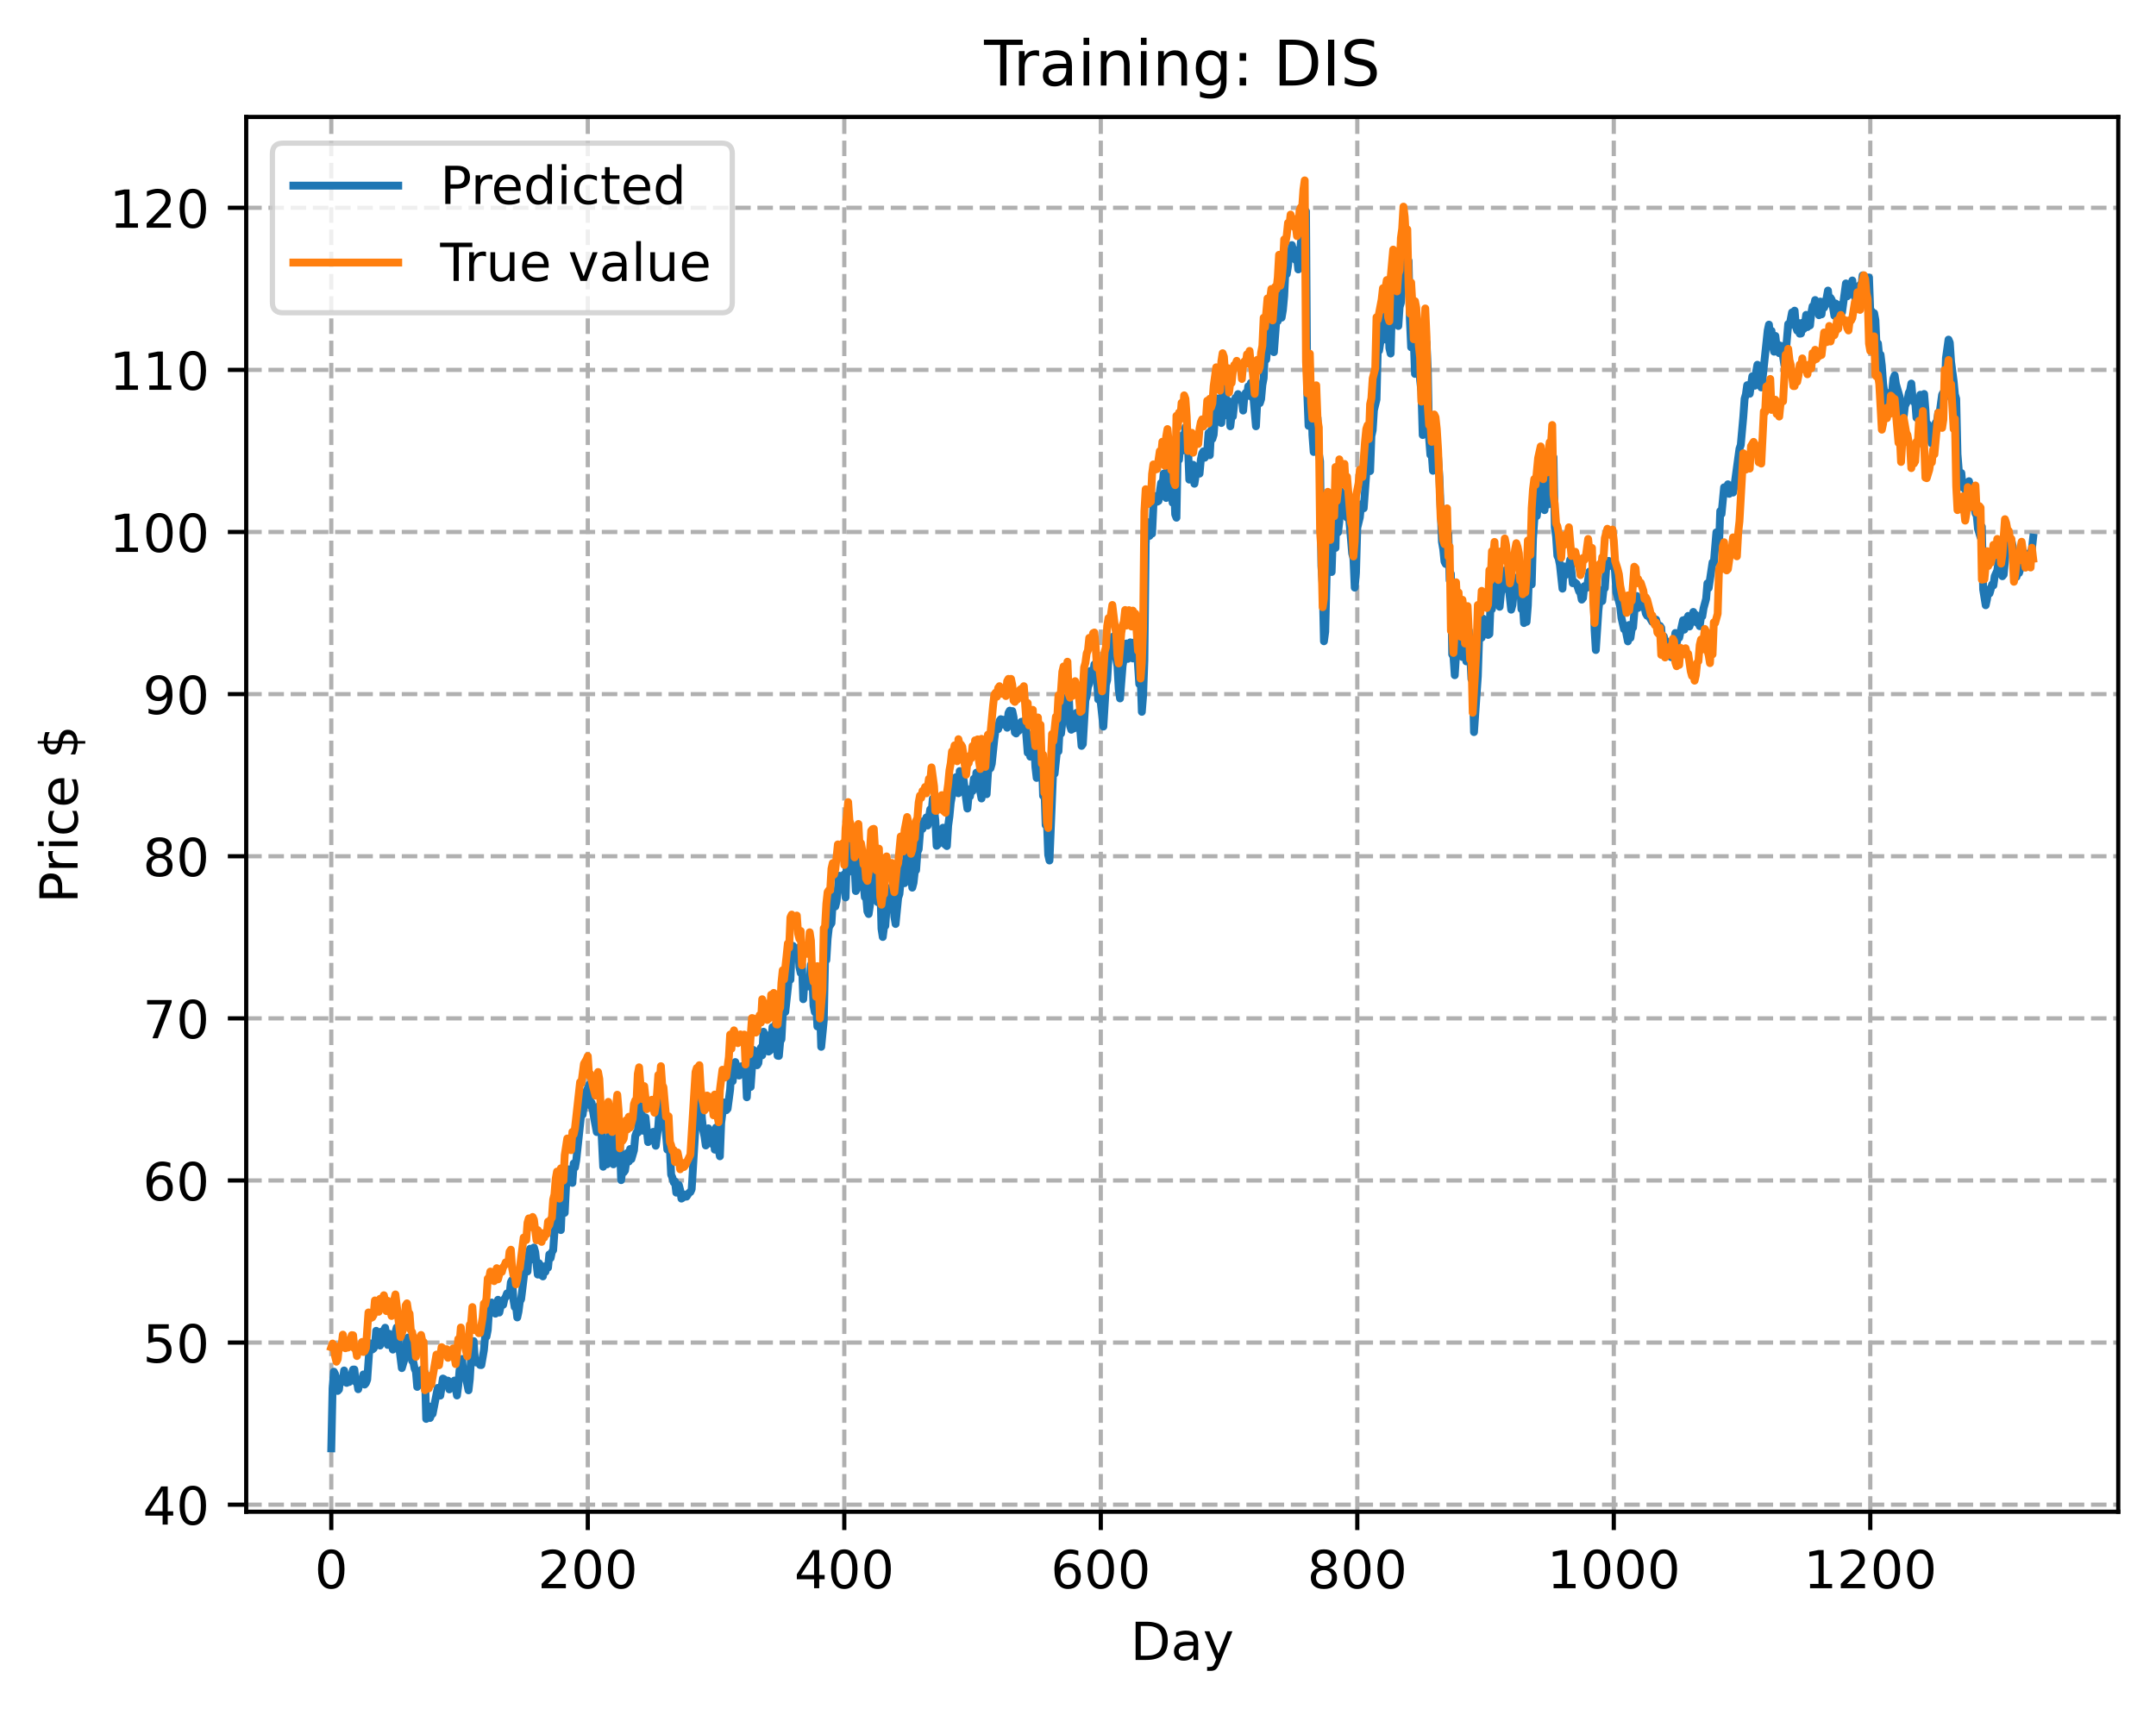 <?xml version="1.0" encoding="utf-8" standalone="no"?>
<!DOCTYPE svg PUBLIC "-//W3C//DTD SVG 1.1//EN"
  "http://www.w3.org/Graphics/SVG/1.1/DTD/svg11.dtd">
<!-- Created with matplotlib (https://matplotlib.org/) -->
<svg height="325.986pt" version="1.1" viewBox="0 0 411.286 325.986" width="411.286pt" xmlns="http://www.w3.org/2000/svg" xmlns:xlink="http://www.w3.org/1999/xlink">
 <defs>
  <style type="text/css">
*{stroke-linecap:butt;stroke-linejoin:round;}
  </style>
 </defs>
 <g id="figure_1">
  <g id="patch_1">
   <path d="M 0 325.986 
L 411.286 325.986 
L 411.286 0 
L 0 0 
z
" style="fill:#ffffff;"/>
  </g>
  <g id="axes_1">
   <g id="patch_2">
    <path d="M 46.966 288.43 
L 404.086 288.43 
L 404.086 22.318 
L 46.966 22.318 
z
" style="fill:#ffffff;"/>
   </g>
   <g id="matplotlib.axis_1">
    <g id="xtick_1">
     <g id="line2d_1">
      <path clip-path="url(#p3eef3cedf7)" d="M 63.198 288.43 
L 63.198 22.318 
" style="fill:none;stroke:#b0b0b0;stroke-dasharray:2.96,1.28;stroke-dashoffset:0;stroke-width:0.8;"/>
     </g>
     <g id="line2d_2">
      <defs>
       <path d="M 0 0 
L 0 3.5 
" id="me6d817dc3f" style="stroke:#000000;stroke-width:0.8;"/>
      </defs>
      <g>
       <use style="stroke:#000000;stroke-width:0.8;" x="63.198" xlink:href="#me6d817dc3f" y="288.43"/>
      </g>
     </g>
     <g id="text_1">
      <!-- 0 -->
      <defs>
       <path d="M 31.781 66.406 
Q 24.172 66.406 20.328 58.906 
Q 16.5 51.422 16.5 36.375 
Q 16.5 21.391 20.328 13.891 
Q 24.172 6.391 31.781 6.391 
Q 39.453 6.391 43.281 13.891 
Q 47.125 21.391 47.125 36.375 
Q 47.125 51.422 43.281 58.906 
Q 39.453 66.406 31.781 66.406 
z
M 31.781 74.219 
Q 44.047 74.219 50.516 64.516 
Q 56.984 54.828 56.984 36.375 
Q 56.984 17.969 50.516 8.266 
Q 44.047 -1.422 31.781 -1.422 
Q 19.531 -1.422 13.062 8.266 
Q 6.594 17.969 6.594 36.375 
Q 6.594 54.828 13.062 64.516 
Q 19.531 74.219 31.781 74.219 
z
" id="DejaVuSans-48"/>
      </defs>
      <g transform="translate(60.017 303.029)scale(0.1 -0.1)">
       <use xlink:href="#DejaVuSans-48"/>
      </g>
     </g>
    </g>
    <g id="xtick_2">
     <g id="line2d_3">
      <path clip-path="url(#p3eef3cedf7)" d="M 112.129 288.43 
L 112.129 22.318 
" style="fill:none;stroke:#b0b0b0;stroke-dasharray:2.96,1.28;stroke-dashoffset:0;stroke-width:0.8;"/>
     </g>
     <g id="line2d_4">
      <g>
       <use style="stroke:#000000;stroke-width:0.8;" x="112.129" xlink:href="#me6d817dc3f" y="288.43"/>
      </g>
     </g>
     <g id="text_2">
      <!-- 200 -->
      <defs>
       <path d="M 19.188 8.297 
L 53.609 8.297 
L 53.609 0 
L 7.328 0 
L 7.328 8.297 
Q 12.938 14.109 22.625 23.891 
Q 32.328 33.688 34.812 36.531 
Q 39.547 41.844 41.422 45.531 
Q 43.312 49.219 43.312 52.781 
Q 43.312 58.594 39.234 62.25 
Q 35.156 65.922 28.609 65.922 
Q 23.969 65.922 18.812 64.312 
Q 13.672 62.703 7.812 59.422 
L 7.812 69.391 
Q 13.766 71.781 18.938 73 
Q 24.125 74.219 28.422 74.219 
Q 39.75 74.219 46.484 68.547 
Q 53.219 62.891 53.219 53.422 
Q 53.219 48.922 51.531 44.891 
Q 49.859 40.875 45.406 35.406 
Q 44.188 33.984 37.641 27.219 
Q 31.109 20.453 19.188 8.297 
z
" id="DejaVuSans-50"/>
      </defs>
      <g transform="translate(102.585 303.029)scale(0.1 -0.1)">
       <use xlink:href="#DejaVuSans-50"/>
       <use x="63.623" xlink:href="#DejaVuSans-48"/>
       <use x="127.246" xlink:href="#DejaVuSans-48"/>
      </g>
     </g>
    </g>
    <g id="xtick_3">
     <g id="line2d_5">
      <path clip-path="url(#p3eef3cedf7)" d="M 161.06 288.43 
L 161.06 22.318 
" style="fill:none;stroke:#b0b0b0;stroke-dasharray:2.96,1.28;stroke-dashoffset:0;stroke-width:0.8;"/>
     </g>
     <g id="line2d_6">
      <g>
       <use style="stroke:#000000;stroke-width:0.8;" x="161.06" xlink:href="#me6d817dc3f" y="288.43"/>
      </g>
     </g>
     <g id="text_3">
      <!-- 400 -->
      <defs>
       <path d="M 37.797 64.312 
L 12.891 25.391 
L 37.797 25.391 
z
M 35.203 72.906 
L 47.609 72.906 
L 47.609 25.391 
L 58.016 25.391 
L 58.016 17.188 
L 47.609 17.188 
L 47.609 0 
L 37.797 0 
L 37.797 17.188 
L 4.891 17.188 
L 4.891 26.703 
z
" id="DejaVuSans-52"/>
      </defs>
      <g transform="translate(151.516 303.029)scale(0.1 -0.1)">
       <use xlink:href="#DejaVuSans-52"/>
       <use x="63.623" xlink:href="#DejaVuSans-48"/>
       <use x="127.246" xlink:href="#DejaVuSans-48"/>
      </g>
     </g>
    </g>
    <g id="xtick_4">
     <g id="line2d_7">
      <path clip-path="url(#p3eef3cedf7)" d="M 209.99 288.43 
L 209.99 22.318 
" style="fill:none;stroke:#b0b0b0;stroke-dasharray:2.96,1.28;stroke-dashoffset:0;stroke-width:0.8;"/>
     </g>
     <g id="line2d_8">
      <g>
       <use style="stroke:#000000;stroke-width:0.8;" x="209.99" xlink:href="#me6d817dc3f" y="288.43"/>
      </g>
     </g>
     <g id="text_4">
      <!-- 600 -->
      <defs>
       <path d="M 33.016 40.375 
Q 26.375 40.375 22.484 35.828 
Q 18.609 31.297 18.609 23.391 
Q 18.609 15.531 22.484 10.953 
Q 26.375 6.391 33.016 6.391 
Q 39.656 6.391 43.531 10.953 
Q 47.406 15.531 47.406 23.391 
Q 47.406 31.297 43.531 35.828 
Q 39.656 40.375 33.016 40.375 
z
M 52.594 71.297 
L 52.594 62.312 
Q 48.875 64.062 45.094 64.984 
Q 41.312 65.922 37.594 65.922 
Q 27.828 65.922 22.672 59.328 
Q 17.531 52.734 16.797 39.406 
Q 19.672 43.656 24.016 45.922 
Q 28.375 48.188 33.594 48.188 
Q 44.578 48.188 50.953 41.516 
Q 57.328 34.859 57.328 23.391 
Q 57.328 12.156 50.688 5.359 
Q 44.047 -1.422 33.016 -1.422 
Q 20.359 -1.422 13.672 8.266 
Q 6.984 17.969 6.984 36.375 
Q 6.984 53.656 15.188 63.938 
Q 23.391 74.219 37.203 74.219 
Q 40.922 74.219 44.703 73.484 
Q 48.484 72.75 52.594 71.297 
z
" id="DejaVuSans-54"/>
      </defs>
      <g transform="translate(200.446 303.029)scale(0.1 -0.1)">
       <use xlink:href="#DejaVuSans-54"/>
       <use x="63.623" xlink:href="#DejaVuSans-48"/>
       <use x="127.246" xlink:href="#DejaVuSans-48"/>
      </g>
     </g>
    </g>
    <g id="xtick_5">
     <g id="line2d_9">
      <path clip-path="url(#p3eef3cedf7)" d="M 258.921 288.43 
L 258.921 22.318 
" style="fill:none;stroke:#b0b0b0;stroke-dasharray:2.96,1.28;stroke-dashoffset:0;stroke-width:0.8;"/>
     </g>
     <g id="line2d_10">
      <g>
       <use style="stroke:#000000;stroke-width:0.8;" x="258.921" xlink:href="#me6d817dc3f" y="288.43"/>
      </g>
     </g>
     <g id="text_5">
      <!-- 800 -->
      <defs>
       <path d="M 31.781 34.625 
Q 24.75 34.625 20.719 30.859 
Q 16.703 27.094 16.703 20.516 
Q 16.703 13.922 20.719 10.156 
Q 24.75 6.391 31.781 6.391 
Q 38.812 6.391 42.859 10.172 
Q 46.922 13.969 46.922 20.516 
Q 46.922 27.094 42.891 30.859 
Q 38.875 34.625 31.781 34.625 
z
M 21.922 38.812 
Q 15.578 40.375 12.031 44.719 
Q 8.5 49.078 8.5 55.328 
Q 8.5 64.062 14.719 69.141 
Q 20.953 74.219 31.781 74.219 
Q 42.672 74.219 48.875 69.141 
Q 55.078 64.062 55.078 55.328 
Q 55.078 49.078 51.531 44.719 
Q 48 40.375 41.703 38.812 
Q 48.828 37.156 52.797 32.312 
Q 56.781 27.484 56.781 20.516 
Q 56.781 9.906 50.312 4.234 
Q 43.844 -1.422 31.781 -1.422 
Q 19.734 -1.422 13.25 4.234 
Q 6.781 9.906 6.781 20.516 
Q 6.781 27.484 10.781 32.312 
Q 14.797 37.156 21.922 38.812 
z
M 18.312 54.391 
Q 18.312 48.734 21.844 45.562 
Q 25.391 42.391 31.781 42.391 
Q 38.141 42.391 41.719 45.562 
Q 45.312 48.734 45.312 54.391 
Q 45.312 60.062 41.719 63.234 
Q 38.141 66.406 31.781 66.406 
Q 25.391 66.406 21.844 63.234 
Q 18.312 60.062 18.312 54.391 
z
" id="DejaVuSans-56"/>
      </defs>
      <g transform="translate(249.377 303.029)scale(0.1 -0.1)">
       <use xlink:href="#DejaVuSans-56"/>
       <use x="63.623" xlink:href="#DejaVuSans-48"/>
       <use x="127.246" xlink:href="#DejaVuSans-48"/>
      </g>
     </g>
    </g>
    <g id="xtick_6">
     <g id="line2d_11">
      <path clip-path="url(#p3eef3cedf7)" d="M 307.851 288.43 
L 307.851 22.318 
" style="fill:none;stroke:#b0b0b0;stroke-dasharray:2.96,1.28;stroke-dashoffset:0;stroke-width:0.8;"/>
     </g>
     <g id="line2d_12">
      <g>
       <use style="stroke:#000000;stroke-width:0.8;" x="307.851" xlink:href="#me6d817dc3f" y="288.43"/>
      </g>
     </g>
     <g id="text_6">
      <!-- 1000 -->
      <defs>
       <path d="M 12.406 8.297 
L 28.516 8.297 
L 28.516 63.922 
L 10.984 60.406 
L 10.984 69.391 
L 28.422 72.906 
L 38.281 72.906 
L 38.281 8.297 
L 54.391 8.297 
L 54.391 0 
L 12.406 0 
z
" id="DejaVuSans-49"/>
      </defs>
      <g transform="translate(295.126 303.029)scale(0.1 -0.1)">
       <use xlink:href="#DejaVuSans-49"/>
       <use x="63.623" xlink:href="#DejaVuSans-48"/>
       <use x="127.246" xlink:href="#DejaVuSans-48"/>
       <use x="190.869" xlink:href="#DejaVuSans-48"/>
      </g>
     </g>
    </g>
    <g id="xtick_7">
     <g id="line2d_13">
      <path clip-path="url(#p3eef3cedf7)" d="M 356.782 288.43 
L 356.782 22.318 
" style="fill:none;stroke:#b0b0b0;stroke-dasharray:2.96,1.28;stroke-dashoffset:0;stroke-width:0.8;"/>
     </g>
     <g id="line2d_14">
      <g>
       <use style="stroke:#000000;stroke-width:0.8;" x="356.782" xlink:href="#me6d817dc3f" y="288.43"/>
      </g>
     </g>
     <g id="text_7">
      <!-- 1200 -->
      <g transform="translate(344.057 303.029)scale(0.1 -0.1)">
       <use xlink:href="#DejaVuSans-49"/>
       <use x="63.623" xlink:href="#DejaVuSans-50"/>
       <use x="127.246" xlink:href="#DejaVuSans-48"/>
       <use x="190.869" xlink:href="#DejaVuSans-48"/>
      </g>
     </g>
    </g>
    <g id="text_8">
     <!-- Day -->
     <defs>
      <path d="M 19.672 64.797 
L 19.672 8.109 
L 31.594 8.109 
Q 46.688 8.109 53.688 14.938 
Q 60.688 21.781 60.688 36.531 
Q 60.688 51.172 53.688 57.984 
Q 46.688 64.797 31.594 64.797 
z
M 9.812 72.906 
L 30.078 72.906 
Q 51.266 72.906 61.172 64.094 
Q 71.094 55.281 71.094 36.531 
Q 71.094 17.672 61.125 8.828 
Q 51.172 0 30.078 0 
L 9.812 0 
z
" id="DejaVuSans-68"/>
      <path d="M 34.281 27.484 
Q 23.391 27.484 19.188 25 
Q 14.984 22.516 14.984 16.5 
Q 14.984 11.719 18.141 8.906 
Q 21.297 6.109 26.703 6.109 
Q 34.188 6.109 38.703 11.406 
Q 43.219 16.703 43.219 25.484 
L 43.219 27.484 
z
M 52.203 31.203 
L 52.203 0 
L 43.219 0 
L 43.219 8.297 
Q 40.141 3.328 35.547 0.953 
Q 30.953 -1.422 24.312 -1.422 
Q 15.922 -1.422 10.953 3.297 
Q 6 8.016 6 15.922 
Q 6 25.141 12.172 29.828 
Q 18.359 34.516 30.609 34.516 
L 43.219 34.516 
L 43.219 35.406 
Q 43.219 41.609 39.141 45 
Q 35.062 48.391 27.688 48.391 
Q 23 48.391 18.547 47.266 
Q 14.109 46.141 10.016 43.891 
L 10.016 52.203 
Q 14.938 54.109 19.578 55.047 
Q 24.219 56 28.609 56 
Q 40.484 56 46.344 49.844 
Q 52.203 43.703 52.203 31.203 
z
" id="DejaVuSans-97"/>
      <path d="M 32.172 -5.078 
Q 28.375 -14.844 24.75 -17.812 
Q 21.141 -20.797 15.094 -20.797 
L 7.906 -20.797 
L 7.906 -13.281 
L 13.188 -13.281 
Q 16.891 -13.281 18.938 -11.516 
Q 21 -9.766 23.484 -3.219 
L 25.094 0.875 
L 2.984 54.688 
L 12.5 54.688 
L 29.594 11.922 
L 46.688 54.688 
L 56.203 54.688 
z
" id="DejaVuSans-121"/>
     </defs>
     <g transform="translate(215.652 316.707)scale(0.1 -0.1)">
      <use xlink:href="#DejaVuSans-68"/>
      <use x="77.002" xlink:href="#DejaVuSans-97"/>
      <use x="138.281" xlink:href="#DejaVuSans-121"/>
     </g>
    </g>
   </g>
   <g id="matplotlib.axis_2">
    <g id="ytick_1">
     <g id="line2d_15">
      <path clip-path="url(#p3eef3cedf7)" d="M 46.966 287.088 
L 404.086 287.088 
" style="fill:none;stroke:#b0b0b0;stroke-dasharray:2.96,1.28;stroke-dashoffset:0;stroke-width:0.8;"/>
     </g>
     <g id="line2d_16">
      <defs>
       <path d="M 0 0 
L -3.5 0 
" id="m1dd0324655" style="stroke:#000000;stroke-width:0.8;"/>
      </defs>
      <g>
       <use style="stroke:#000000;stroke-width:0.8;" x="46.966" xlink:href="#m1dd0324655" y="287.088"/>
      </g>
     </g>
     <g id="text_9">
      <!-- 40 -->
      <g transform="translate(27.241 290.887)scale(0.1 -0.1)">
       <use xlink:href="#DejaVuSans-52"/>
       <use x="63.623" xlink:href="#DejaVuSans-48"/>
      </g>
     </g>
    </g>
    <g id="ytick_2">
     <g id="line2d_17">
      <path clip-path="url(#p3eef3cedf7)" d="M 46.966 256.157 
L 404.086 256.157 
" style="fill:none;stroke:#b0b0b0;stroke-dasharray:2.96,1.28;stroke-dashoffset:0;stroke-width:0.8;"/>
     </g>
     <g id="line2d_18">
      <g>
       <use style="stroke:#000000;stroke-width:0.8;" x="46.966" xlink:href="#m1dd0324655" y="256.157"/>
      </g>
     </g>
     <g id="text_10">
      <!-- 50 -->
      <defs>
       <path d="M 10.797 72.906 
L 49.516 72.906 
L 49.516 64.594 
L 19.828 64.594 
L 19.828 46.734 
Q 21.969 47.469 24.109 47.828 
Q 26.266 48.188 28.422 48.188 
Q 40.625 48.188 47.75 41.5 
Q 54.891 34.812 54.891 23.391 
Q 54.891 11.625 47.562 5.094 
Q 40.234 -1.422 26.906 -1.422 
Q 22.312 -1.422 17.547 -0.641 
Q 12.797 0.141 7.719 1.703 
L 7.719 11.625 
Q 12.109 9.234 16.797 8.062 
Q 21.484 6.891 26.703 6.891 
Q 35.156 6.891 40.078 11.328 
Q 45.016 15.766 45.016 23.391 
Q 45.016 31 40.078 35.438 
Q 35.156 39.891 26.703 39.891 
Q 22.75 39.891 18.812 39.016 
Q 14.891 38.141 10.797 36.281 
z
" id="DejaVuSans-53"/>
      </defs>
      <g transform="translate(27.241 259.956)scale(0.1 -0.1)">
       <use xlink:href="#DejaVuSans-53"/>
       <use x="63.623" xlink:href="#DejaVuSans-48"/>
      </g>
     </g>
    </g>
    <g id="ytick_3">
     <g id="line2d_19">
      <path clip-path="url(#p3eef3cedf7)" d="M 46.966 225.226 
L 404.086 225.226 
" style="fill:none;stroke:#b0b0b0;stroke-dasharray:2.96,1.28;stroke-dashoffset:0;stroke-width:0.8;"/>
     </g>
     <g id="line2d_20">
      <g>
       <use style="stroke:#000000;stroke-width:0.8;" x="46.966" xlink:href="#m1dd0324655" y="225.226"/>
      </g>
     </g>
     <g id="text_11">
      <!-- 60 -->
      <g transform="translate(27.241 229.025)scale(0.1 -0.1)">
       <use xlink:href="#DejaVuSans-54"/>
       <use x="63.623" xlink:href="#DejaVuSans-48"/>
      </g>
     </g>
    </g>
    <g id="ytick_4">
     <g id="line2d_21">
      <path clip-path="url(#p3eef3cedf7)" d="M 46.966 194.295 
L 404.086 194.295 
" style="fill:none;stroke:#b0b0b0;stroke-dasharray:2.96,1.28;stroke-dashoffset:0;stroke-width:0.8;"/>
     </g>
     <g id="line2d_22">
      <g>
       <use style="stroke:#000000;stroke-width:0.8;" x="46.966" xlink:href="#m1dd0324655" y="194.295"/>
      </g>
     </g>
     <g id="text_12">
      <!-- 70 -->
      <defs>
       <path d="M 8.203 72.906 
L 55.078 72.906 
L 55.078 68.703 
L 28.609 0 
L 18.312 0 
L 43.219 64.594 
L 8.203 64.594 
z
" id="DejaVuSans-55"/>
      </defs>
      <g transform="translate(27.241 198.095)scale(0.1 -0.1)">
       <use xlink:href="#DejaVuSans-55"/>
       <use x="63.623" xlink:href="#DejaVuSans-48"/>
      </g>
     </g>
    </g>
    <g id="ytick_5">
     <g id="line2d_23">
      <path clip-path="url(#p3eef3cedf7)" d="M 46.966 163.365 
L 404.086 163.365 
" style="fill:none;stroke:#b0b0b0;stroke-dasharray:2.96,1.28;stroke-dashoffset:0;stroke-width:0.8;"/>
     </g>
     <g id="line2d_24">
      <g>
       <use style="stroke:#000000;stroke-width:0.8;" x="46.966" xlink:href="#m1dd0324655" y="163.365"/>
      </g>
     </g>
     <g id="text_13">
      <!-- 80 -->
      <g transform="translate(27.241 167.164)scale(0.1 -0.1)">
       <use xlink:href="#DejaVuSans-56"/>
       <use x="63.623" xlink:href="#DejaVuSans-48"/>
      </g>
     </g>
    </g>
    <g id="ytick_6">
     <g id="line2d_25">
      <path clip-path="url(#p3eef3cedf7)" d="M 46.966 132.434 
L 404.086 132.434 
" style="fill:none;stroke:#b0b0b0;stroke-dasharray:2.96,1.28;stroke-dashoffset:0;stroke-width:0.8;"/>
     </g>
     <g id="line2d_26">
      <g>
       <use style="stroke:#000000;stroke-width:0.8;" x="46.966" xlink:href="#m1dd0324655" y="132.434"/>
      </g>
     </g>
     <g id="text_14">
      <!-- 90 -->
      <defs>
       <path d="M 10.984 1.516 
L 10.984 10.5 
Q 14.703 8.734 18.5 7.812 
Q 22.312 6.891 25.984 6.891 
Q 35.75 6.891 40.891 13.453 
Q 46.047 20.016 46.781 33.406 
Q 43.953 29.203 39.594 26.953 
Q 35.25 24.703 29.984 24.703 
Q 19.047 24.703 12.672 31.312 
Q 6.297 37.938 6.297 49.422 
Q 6.297 60.641 12.938 67.422 
Q 19.578 74.219 30.609 74.219 
Q 43.266 74.219 49.922 64.516 
Q 56.594 54.828 56.594 36.375 
Q 56.594 19.141 48.406 8.859 
Q 40.234 -1.422 26.422 -1.422 
Q 22.703 -1.422 18.891 -0.688 
Q 15.094 0.047 10.984 1.516 
z
M 30.609 32.422 
Q 37.25 32.422 41.125 36.953 
Q 45.016 41.5 45.016 49.422 
Q 45.016 57.281 41.125 61.844 
Q 37.25 66.406 30.609 66.406 
Q 23.969 66.406 20.094 61.844 
Q 16.219 57.281 16.219 49.422 
Q 16.219 41.5 20.094 36.953 
Q 23.969 32.422 30.609 32.422 
z
" id="DejaVuSans-57"/>
      </defs>
      <g transform="translate(27.241 136.233)scale(0.1 -0.1)">
       <use xlink:href="#DejaVuSans-57"/>
       <use x="63.623" xlink:href="#DejaVuSans-48"/>
      </g>
     </g>
    </g>
    <g id="ytick_7">
     <g id="line2d_27">
      <path clip-path="url(#p3eef3cedf7)" d="M 46.966 101.503 
L 404.086 101.503 
" style="fill:none;stroke:#b0b0b0;stroke-dasharray:2.96,1.28;stroke-dashoffset:0;stroke-width:0.8;"/>
     </g>
     <g id="line2d_28">
      <g>
       <use style="stroke:#000000;stroke-width:0.8;" x="46.966" xlink:href="#m1dd0324655" y="101.503"/>
      </g>
     </g>
     <g id="text_15">
      <!-- 100 -->
      <g transform="translate(20.878 105.302)scale(0.1 -0.1)">
       <use xlink:href="#DejaVuSans-49"/>
       <use x="63.623" xlink:href="#DejaVuSans-48"/>
       <use x="127.246" xlink:href="#DejaVuSans-48"/>
      </g>
     </g>
    </g>
    <g id="ytick_8">
     <g id="line2d_29">
      <path clip-path="url(#p3eef3cedf7)" d="M 46.966 70.572 
L 404.086 70.572 
" style="fill:none;stroke:#b0b0b0;stroke-dasharray:2.96,1.28;stroke-dashoffset:0;stroke-width:0.8;"/>
     </g>
     <g id="line2d_30">
      <g>
       <use style="stroke:#000000;stroke-width:0.8;" x="46.966" xlink:href="#m1dd0324655" y="70.572"/>
      </g>
     </g>
     <g id="text_16">
      <!-- 110 -->
      <g transform="translate(20.878 74.371)scale(0.1 -0.1)">
       <use xlink:href="#DejaVuSans-49"/>
       <use x="63.623" xlink:href="#DejaVuSans-49"/>
       <use x="127.246" xlink:href="#DejaVuSans-48"/>
      </g>
     </g>
    </g>
    <g id="ytick_9">
     <g id="line2d_31">
      <path clip-path="url(#p3eef3cedf7)" d="M 46.966 39.641 
L 404.086 39.641 
" style="fill:none;stroke:#b0b0b0;stroke-dasharray:2.96,1.28;stroke-dashoffset:0;stroke-width:0.8;"/>
     </g>
     <g id="line2d_32">
      <g>
       <use style="stroke:#000000;stroke-width:0.8;" x="46.966" xlink:href="#m1dd0324655" y="39.641"/>
      </g>
     </g>
     <g id="text_17">
      <!-- 120 -->
      <g transform="translate(20.878 43.441)scale(0.1 -0.1)">
       <use xlink:href="#DejaVuSans-49"/>
       <use x="63.623" xlink:href="#DejaVuSans-50"/>
       <use x="127.246" xlink:href="#DejaVuSans-48"/>
      </g>
     </g>
    </g>
    <g id="text_18">
     <!-- Price $ -->
     <defs>
      <path d="M 19.672 64.797 
L 19.672 37.406 
L 32.078 37.406 
Q 38.969 37.406 42.719 40.969 
Q 46.484 44.531 46.484 51.125 
Q 46.484 57.672 42.719 61.234 
Q 38.969 64.797 32.078 64.797 
z
M 9.812 72.906 
L 32.078 72.906 
Q 44.344 72.906 50.609 67.359 
Q 56.891 61.812 56.891 51.125 
Q 56.891 40.328 50.609 34.812 
Q 44.344 29.297 32.078 29.297 
L 19.672 29.297 
L 19.672 0 
L 9.812 0 
z
" id="DejaVuSans-80"/>
      <path d="M 41.109 46.297 
Q 39.594 47.172 37.812 47.578 
Q 36.031 48 33.891 48 
Q 26.266 48 22.188 43.047 
Q 18.109 38.094 18.109 28.812 
L 18.109 0 
L 9.078 0 
L 9.078 54.688 
L 18.109 54.688 
L 18.109 46.188 
Q 20.953 51.172 25.484 53.578 
Q 30.031 56 36.531 56 
Q 37.453 56 38.578 55.875 
Q 39.703 55.766 41.062 55.516 
z
" id="DejaVuSans-114"/>
      <path d="M 9.422 54.688 
L 18.406 54.688 
L 18.406 0 
L 9.422 0 
z
M 9.422 75.984 
L 18.406 75.984 
L 18.406 64.594 
L 9.422 64.594 
z
" id="DejaVuSans-105"/>
      <path d="M 48.781 52.594 
L 48.781 44.188 
Q 44.969 46.297 41.141 47.344 
Q 37.312 48.391 33.406 48.391 
Q 24.656 48.391 19.812 42.844 
Q 14.984 37.312 14.984 27.297 
Q 14.984 17.281 19.812 11.734 
Q 24.656 6.203 33.406 6.203 
Q 37.312 6.203 41.141 7.25 
Q 44.969 8.297 48.781 10.406 
L 48.781 2.094 
Q 45.016 0.344 40.984 -0.531 
Q 36.969 -1.422 32.422 -1.422 
Q 20.062 -1.422 12.781 6.344 
Q 5.516 14.109 5.516 27.297 
Q 5.516 40.672 12.859 48.328 
Q 20.219 56 33.016 56 
Q 37.156 56 41.109 55.141 
Q 45.062 54.297 48.781 52.594 
z
" id="DejaVuSans-99"/>
      <path d="M 56.203 29.594 
L 56.203 25.203 
L 14.891 25.203 
Q 15.484 15.922 20.484 11.062 
Q 25.484 6.203 34.422 6.203 
Q 39.594 6.203 44.453 7.469 
Q 49.312 8.734 54.109 11.281 
L 54.109 2.781 
Q 49.266 0.734 44.188 -0.344 
Q 39.109 -1.422 33.891 -1.422 
Q 20.797 -1.422 13.156 6.188 
Q 5.516 13.812 5.516 26.812 
Q 5.516 40.234 12.766 48.109 
Q 20.016 56 32.328 56 
Q 43.359 56 49.781 48.891 
Q 56.203 41.797 56.203 29.594 
z
M 47.219 32.234 
Q 47.125 39.594 43.094 43.984 
Q 39.062 48.391 32.422 48.391 
Q 24.906 48.391 20.391 44.141 
Q 15.875 39.891 15.188 32.172 
z
" id="DejaVuSans-101"/>
      <path id="DejaVuSans-32"/>
      <path d="M 33.797 -14.703 
L 28.906 -14.703 
L 28.859 0 
Q 23.734 0.094 18.609 1.188 
Q 13.484 2.297 8.297 4.5 
L 8.297 13.281 
Q 13.281 10.156 18.375 8.562 
Q 23.484 6.984 28.906 6.938 
L 28.906 29.203 
Q 18.109 30.953 13.203 35.156 
Q 8.297 39.359 8.297 46.688 
Q 8.297 54.641 13.625 59.219 
Q 18.953 63.812 28.906 64.5 
L 28.906 75.984 
L 33.797 75.984 
L 33.797 64.656 
Q 38.328 64.453 42.578 63.688 
Q 46.828 62.938 50.875 61.625 
L 50.875 53.078 
Q 46.828 55.125 42.547 56.25 
Q 38.281 57.375 33.797 57.562 
L 33.797 36.719 
Q 44.875 35.016 50.094 30.609 
Q 55.328 26.219 55.328 18.609 
Q 55.328 10.359 49.781 5.594 
Q 44.234 0.828 33.797 0.094 
z
M 28.906 37.594 
L 28.906 57.625 
Q 23.25 56.984 20.266 54.391 
Q 17.281 51.812 17.281 47.516 
Q 17.281 43.312 20.031 40.969 
Q 22.797 38.625 28.906 37.594 
z
M 33.797 28.219 
L 33.797 7.078 
Q 39.984 7.906 43.141 10.594 
Q 46.297 13.281 46.297 17.672 
Q 46.297 21.969 43.281 24.5 
Q 40.281 27.047 33.797 28.219 
z
" id="DejaVuSans-36"/>
     </defs>
     <g transform="translate(14.798 172.342)rotate(-90)scale(0.1 -0.1)">
      <use xlink:href="#DejaVuSans-80"/>
      <use x="58.553" xlink:href="#DejaVuSans-114"/>
      <use x="99.666" xlink:href="#DejaVuSans-105"/>
      <use x="127.449" xlink:href="#DejaVuSans-99"/>
      <use x="182.43" xlink:href="#DejaVuSans-101"/>
      <use x="243.953" xlink:href="#DejaVuSans-32"/>
      <use x="275.74" xlink:href="#DejaVuSans-36"/>
     </g>
    </g>
   </g>
   <g id="line2d_33">
    <path clip-path="url(#p3eef3cedf7)" d="M 63.198 276.334 
L 63.443 264.904 
L 63.688 261.711 
L 63.932 262.166 
L 64.422 265.379 
L 64.666 265.104 
L 64.911 263.054 
L 65.156 263.745 
L 65.4 263.41 
L 65.645 261.48 
L 65.89 263.08 
L 66.134 263.85 
L 66.379 263.23 
L 66.623 263.68 
L 66.868 263.059 
L 67.357 261.3 
L 67.602 261.293 
L 67.847 263.654 
L 68.091 263.544 
L 68.336 265.057 
L 68.581 263.784 
L 68.825 263.522 
L 69.07 263.513 
L 69.315 262.235 
L 69.559 264.168 
L 69.804 263.878 
L 70.049 263.224 
L 70.538 256.284 
L 70.783 256.755 
L 71.027 257.478 
L 71.272 257.284 
L 71.517 256.761 
L 71.761 253.909 
L 72.495 256.725 
L 72.74 254.072 
L 72.984 254.468 
L 73.474 253.324 
L 73.963 256.612 
L 74.208 254.456 
L 74.942 257.495 
L 75.186 254.79 
L 75.431 254.237 
L 75.676 253.264 
L 76.654 261.029 
L 77.388 258.521 
L 77.633 255.458 
L 77.878 255.173 
L 78.122 256.543 
L 78.367 256.596 
L 78.611 259.641 
L 78.856 259.937 
L 79.101 261.144 
L 79.345 261.694 
L 79.59 264.615 
L 79.835 262.633 
L 80.079 262.514 
L 80.324 261.406 
L 80.569 261.247 
L 80.813 262.177 
L 81.058 261.872 
L 81.303 270.721 
L 81.792 268.314 
L 82.037 270.547 
L 82.281 269.895 
L 82.526 269.756 
L 83.505 264.8 
L 83.749 265.217 
L 83.994 266.278 
L 84.483 263.019 
L 84.728 263.14 
L 84.972 264.228 
L 85.217 264.294 
L 85.462 263.415 
L 85.706 265.09 
L 85.951 264.561 
L 86.196 264.395 
L 86.685 263.401 
L 87.174 266.253 
L 87.419 264.377 
L 87.664 261.43 
L 87.908 262.422 
L 88.153 259.291 
L 88.398 262.299 
L 88.642 262.738 
L 88.887 262.94 
L 89.376 265.265 
L 89.621 263.126 
L 89.866 259.008 
L 90.11 258.775 
L 90.355 255.874 
L 90.599 259.573 
L 90.844 259.958 
L 91.333 259.873 
L 91.578 260.437 
L 91.823 260.445 
L 92.312 257.604 
L 92.557 254.903 
L 92.801 255.025 
L 93.046 253.759 
L 93.291 249.945 
L 93.535 249.895 
L 93.78 248.508 
L 94.025 248.639 
L 94.514 250.644 
L 94.759 250.295 
L 95.003 247.987 
L 95.248 250.427 
L 95.737 248.231 
L 95.982 248.951 
L 96.227 247.822 
L 96.471 247.461 
L 96.716 246.776 
L 96.96 246.689 
L 97.205 247.084 
L 97.45 244.64 
L 97.694 244.201 
L 97.939 247.914 
L 98.184 249.381 
L 98.428 249.021 
L 98.673 251.363 
L 98.918 250.211 
L 99.162 248.316 
L 99.407 247.906 
L 100.141 241.861 
L 100.386 242.402 
L 100.63 242.593 
L 100.875 239.183 
L 101.12 238.254 
L 101.364 240.296 
L 101.609 239.377 
L 101.854 238.019 
L 102.098 238.871 
L 102.587 243.183 
L 102.832 241.017 
L 103.077 243.238 
L 103.321 241.537 
L 103.566 243.533 
L 103.811 242 
L 104.055 242.65 
L 104.3 241.434 
L 104.545 241.868 
L 104.789 239.338 
L 105.034 240.042 
L 105.279 238.887 
L 105.523 238.52 
L 105.768 235.072 
L 106.013 234.095 
L 106.257 231.074 
L 106.502 229.654 
L 106.747 229.566 
L 106.991 234.691 
L 107.236 228.761 
L 107.481 229.12 
L 107.725 231.404 
L 107.97 226.475 
L 108.459 223.102 
L 108.704 225.427 
L 108.948 225.014 
L 109.193 225.692 
L 109.438 221.975 
L 109.682 222.745 
L 109.927 221.383 
L 110.906 212.244 
L 111.15 212.669 
L 111.64 208.649 
L 112.129 207.655 
L 112.374 206.954 
L 112.618 210.951 
L 112.863 210.394 
L 113.352 213.403 
L 113.842 215.994 
L 114.086 214.871 
L 114.331 210.912 
L 114.575 212.616 
L 115.065 222.609 
L 115.554 218.178 
L 115.799 222.15 
L 116.043 221.904 
L 116.288 216.557 
L 116.533 219.738 
L 116.777 219.707 
L 117.022 222.151 
L 117.267 218.059 
L 117.511 219.612 
L 118.001 215.035 
L 118.245 218.021 
L 118.49 225.165 
L 118.735 222.871 
L 118.979 223.677 
L 119.224 223.335 
L 119.713 219.947 
L 119.958 221.617 
L 120.203 219.224 
L 120.447 221.161 
L 120.936 219.482 
L 121.181 216.762 
L 121.426 216.069 
L 121.67 216.113 
L 121.915 210.879 
L 122.16 209.6 
L 122.649 215.734 
L 123.138 213.182 
L 123.628 217.905 
L 123.872 217.632 
L 124.117 216.946 
L 124.362 217.437 
L 124.606 215.954 
L 125.096 218.608 
L 125.585 214.761 
L 125.83 211.207 
L 126.074 212.843 
L 126.319 209.54 
L 126.563 213.116 
L 126.808 213.597 
L 127.297 219.342 
L 127.542 219.11 
L 127.787 219.236 
L 128.031 224.119 
L 128.276 224.689 
L 128.521 225.597 
L 128.765 225.404 
L 129.01 227.551 
L 129.255 226.159 
L 129.499 226.078 
L 129.744 227.032 
L 129.989 228.688 
L 130.233 228.539 
L 130.478 227.883 
L 130.723 228.313 
L 130.967 228.31 
L 131.457 227.558 
L 131.701 227.437 
L 131.946 226.901 
L 132.924 210.864 
L 133.169 209.937 
L 133.414 209.646 
L 133.658 209.07 
L 133.903 213.409 
L 134.148 215.7 
L 134.392 216.829 
L 134.637 218.551 
L 134.882 217.944 
L 135.126 215.276 
L 135.371 215.842 
L 135.616 218.177 
L 135.86 216.795 
L 136.105 216.433 
L 136.35 219.35 
L 136.594 215.119 
L 137.084 219.309 
L 137.328 220.615 
L 137.573 214.281 
L 138.062 210.336 
L 138.307 211.649 
L 138.551 211.825 
L 138.796 211.547 
L 139.285 207.859 
L 139.53 203.592 
L 139.775 206.283 
L 140.019 203.321 
L 140.264 202.632 
L 140.509 203.458 
L 140.753 203.703 
L 140.998 205.209 
L 141.243 204.801 
L 141.487 203.43 
L 141.732 204.255 
L 141.977 204.025 
L 142.221 203.519 
L 142.466 209.356 
L 142.711 204.81 
L 142.955 205.625 
L 143.2 207.389 
L 143.689 200.305 
L 143.934 200.501 
L 144.423 203.241 
L 144.668 202.834 
L 144.912 200.599 
L 145.157 199.866 
L 145.402 201.346 
L 145.646 196.845 
L 145.891 198.054 
L 146.136 198.665 
L 146.38 197.539 
L 146.625 200.64 
L 146.87 200.452 
L 147.114 199.683 
L 147.359 195.96 
L 147.604 197.019 
L 147.848 195.574 
L 148.338 201.429 
L 148.582 201.465 
L 148.827 198.744 
L 149.072 198.28 
L 149.316 193.615 
L 149.561 191.334 
L 149.806 193.071 
L 150.295 188.52 
L 150.539 186.121 
L 150.784 186.92 
L 151.029 181.029 
L 151.273 180.461 
L 151.763 181.475 
L 152.007 182.529 
L 152.252 180.856 
L 152.497 184.515 
L 152.741 185.632 
L 152.986 183.966 
L 153.231 190.644 
L 153.475 186.856 
L 153.72 187.45 
L 153.965 187.598 
L 154.209 188.214 
L 154.454 187.454 
L 154.699 184.021 
L 154.943 185.628 
L 155.188 191.856 
L 155.433 193.103 
L 155.677 191.241 
L 155.922 195.841 
L 156.166 190.198 
L 156.411 191.87 
L 156.656 199.733 
L 157.145 194.698 
L 157.39 183.254 
L 157.634 183.188 
L 157.879 179.074 
L 158.124 176.909 
L 158.613 176.124 
L 158.858 172.042 
L 159.102 170.918 
L 159.347 172.945 
L 159.592 171.95 
L 160.081 167.077 
L 160.326 168.772 
L 160.57 169.223 
L 161.06 166.803 
L 161.304 171.229 
L 161.549 164.1 
L 162.038 158.907 
L 162.283 162.624 
L 162.527 163.434 
L 162.772 166.449 
L 163.017 165.288 
L 163.261 170.007 
L 163.506 169.393 
L 163.751 165.225 
L 163.995 163.341 
L 164.24 168.056 
L 164.485 166.984 
L 164.729 168.502 
L 164.974 171.171 
L 165.219 170.897 
L 165.463 173.895 
L 165.708 174.392 
L 165.953 172.717 
L 166.442 164.708 
L 166.687 164.445 
L 166.931 164.393 
L 167.421 172.132 
L 167.665 170.75 
L 167.91 167.915 
L 168.154 177.185 
L 168.399 178.777 
L 168.644 176.84 
L 168.888 176.652 
L 169.378 169.436 
L 169.622 172.261 
L 169.867 171.065 
L 170.356 170.511 
L 170.601 174.85 
L 170.846 176.293 
L 171.335 171.307 
L 171.58 170.571 
L 172.069 165.335 
L 172.314 166.13 
L 172.558 168.505 
L 172.803 164.343 
L 173.292 161.633 
L 173.537 163.008 
L 174.026 169.36 
L 174.271 168.427 
L 174.515 166.232 
L 174.76 166.035 
L 175.005 162.592 
L 175.249 162.045 
L 175.494 158.972 
L 175.739 157.583 
L 175.983 158.148 
L 176.228 156.611 
L 176.473 156.931 
L 176.717 155.958 
L 176.962 157.509 
L 177.451 154.427 
L 177.696 155.31 
L 177.941 152.375 
L 178.43 156.499 
L 178.675 161.38 
L 178.919 161.127 
L 179.164 159.403 
L 179.409 160.12 
L 179.653 158.594 
L 179.898 157.919 
L 180.142 161.005 
L 180.632 161.429 
L 180.876 157.534 
L 181.121 155.754 
L 181.366 153.148 
L 181.61 151.827 
L 181.855 149.576 
L 182.1 149.649 
L 182.344 148.283 
L 182.589 149.077 
L 182.834 151.351 
L 183.078 147.115 
L 183.323 148.375 
L 183.568 148.193 
L 183.812 148.762 
L 184.546 154.267 
L 184.791 151.702 
L 185.036 151.948 
L 185.28 150.441 
L 185.525 150.939 
L 185.77 148.589 
L 186.014 150.215 
L 186.259 147.424 
L 186.503 150.157 
L 186.748 147.144 
L 186.993 151.026 
L 187.237 152.349 
L 187.482 146.772 
L 187.727 148.064 
L 187.971 148.387 
L 188.216 151.532 
L 188.461 147.627 
L 188.705 145.839 
L 188.95 146.58 
L 189.195 145.709 
L 189.684 141.005 
L 189.929 139.072 
L 190.173 138.819 
L 190.418 139.117 
L 190.663 137.552 
L 190.907 137.217 
L 191.152 137.294 
L 191.397 138.263 
L 191.641 137.308 
L 191.886 137.718 
L 192.13 138.847 
L 192.375 136.04 
L 192.62 135.587 
L 192.864 138.159 
L 193.109 135.665 
L 193.354 136.842 
L 193.598 139.744 
L 193.843 139.944 
L 194.088 138.545 
L 194.332 139.439 
L 194.577 138.225 
L 194.822 137.719 
L 195.066 137.684 
L 195.311 137.781 
L 195.556 137.384 
L 196.045 143.624 
L 196.29 140.177 
L 196.534 144.369 
L 196.779 142.353 
L 197.024 142.092 
L 197.268 141.511 
L 197.513 146.311 
L 197.758 148.422 
L 198.002 143.284 
L 198.247 142.903 
L 198.491 147.495 
L 198.736 144.34 
L 198.981 151.849 
L 199.225 150.042 
L 199.47 157.433 
L 199.715 156.645 
L 199.959 163.11 
L 200.204 164.182 
L 200.938 146.178 
L 201.183 147.615 
L 201.672 142.851 
L 201.917 143.351 
L 202.161 138.707 
L 202.406 139.973 
L 202.651 137.785 
L 202.895 134.17 
L 203.14 133.139 
L 203.385 137.442 
L 203.629 135.322 
L 203.874 132.182 
L 204.118 138.494 
L 204.363 139.232 
L 204.608 138.545 
L 204.852 138.987 
L 205.097 137.034 
L 205.342 136.007 
L 205.586 137.427 
L 205.831 137.881 
L 206.076 139.389 
L 206.32 142.315 
L 206.565 141.971 
L 207.054 133.601 
L 207.299 132.836 
L 207.544 131.043 
L 207.788 130.436 
L 208.033 127.99 
L 208.278 128.977 
L 208.522 128.472 
L 208.767 126.761 
L 209.012 126.552 
L 209.256 129.322 
L 209.501 133.451 
L 209.746 133.009 
L 209.99 134.092 
L 210.479 138.63 
L 210.969 130.665 
L 211.213 129.734 
L 211.458 125.658 
L 211.703 124.102 
L 211.947 125.021 
L 212.437 121.395 
L 212.926 125.6 
L 213.171 127.125 
L 213.415 131.56 
L 213.66 133.258 
L 214.149 127.045 
L 214.394 125.631 
L 214.639 125.024 
L 214.883 122.776 
L 215.128 125.715 
L 215.373 125.189 
L 215.617 122.553 
L 216.106 125.632 
L 216.351 122.569 
L 216.596 124.025 
L 216.84 123.169 
L 217.33 130.523 
L 217.574 128.714 
L 217.819 135.816 
L 218.064 132.705 
L 218.308 125.957 
L 218.553 103.773 
L 218.798 99.591 
L 219.042 101.49 
L 219.287 102.249 
L 219.532 101.637 
L 219.776 101.825 
L 220.021 96.499 
L 220.266 94.656 
L 220.51 94.92 
L 220.755 95.724 
L 221 95.587 
L 221.489 92.153 
L 221.734 93.236 
L 221.978 90.359 
L 222.223 93.53 
L 222.467 95.014 
L 222.712 89.378 
L 222.957 87.906 
L 223.691 95.917 
L 223.935 91.396 
L 224.18 98.162 
L 224.425 98.779 
L 224.669 85.491 
L 224.914 87.724 
L 225.159 84.862 
L 225.403 86.053 
L 225.648 82.985 
L 225.893 84.689 
L 226.137 81.507 
L 226.382 81.96 
L 226.627 85.185 
L 226.871 91.515 
L 227.361 90.363 
L 227.605 88.668 
L 227.85 92.296 
L 228.339 89.181 
L 228.584 90.03 
L 228.828 90.373 
L 229.073 87.702 
L 229.318 86.527 
L 229.562 86.119 
L 229.807 87.337 
L 230.052 86.976 
L 230.296 86.028 
L 230.541 82.604 
L 230.786 86.853 
L 231.03 82.118 
L 231.275 83.745 
L 231.52 82.937 
L 231.764 79.638 
L 232.254 76.018 
L 232.498 76.839 
L 232.743 77.188 
L 232.988 80.709 
L 233.232 75.082 
L 233.477 73.413 
L 233.722 74.347 
L 233.966 77.817 
L 234.211 79.339 
L 234.455 76.546 
L 234.7 81.334 
L 234.945 79.22 
L 235.189 79.455 
L 235.434 77.065 
L 235.679 75.908 
L 235.923 75.86 
L 236.168 75.188 
L 236.413 76.203 
L 236.657 75.535 
L 236.902 75.856 
L 237.147 78.334 
L 237.391 75.481 
L 237.636 74.958 
L 237.881 75.565 
L 238.125 73.695 
L 238.37 74.421 
L 238.615 73.056 
L 238.859 75.82 
L 239.104 75.752 
L 239.593 81.333 
L 239.838 76.707 
L 240.082 74.752 
L 240.327 76.917 
L 240.572 76.167 
L 240.816 73.447 
L 241.061 72.145 
L 241.306 66.809 
L 241.55 68.607 
L 242.04 62.94 
L 242.284 64.951 
L 242.774 61.045 
L 243.018 67.191 
L 243.508 60.574 
L 243.752 61.278 
L 243.997 58.86 
L 244.242 54.458 
L 244.486 60.609 
L 244.731 59.158 
L 244.976 56.483 
L 245.22 51.429 
L 245.465 52.305 
L 245.709 50.709 
L 245.954 48.254 
L 246.199 49.183 
L 246.443 46.756 
L 246.688 47.909 
L 246.933 47.644 
L 247.177 49.613 
L 247.422 49.053 
L 247.667 51.41 
L 247.911 50.528 
L 248.156 46.153 
L 248.401 45.493 
L 248.645 45.834 
L 248.89 42.15 
L 249.135 40.307 
L 249.379 75.038 
L 249.624 81.252 
L 249.869 78.649 
L 250.113 73.444 
L 250.358 82.995 
L 250.603 86.236 
L 250.847 84.439 
L 251.092 85.761 
L 251.337 79.734 
L 251.581 86.449 
L 251.826 88.014 
L 252.07 107.947 
L 252.315 111.611 
L 252.56 122.35 
L 252.804 120.535 
L 253.294 101.213 
L 253.538 100.417 
L 253.783 102.13 
L 254.028 109.137 
L 254.272 101.821 
L 254.517 101.531 
L 254.762 104.544 
L 255.006 95.22 
L 255.251 101.571 
L 255.496 99.514 
L 255.74 93.741 
L 256.23 96.829 
L 256.474 95.261 
L 256.719 94.532 
L 256.964 98.757 
L 257.208 97.02 
L 257.942 105.567 
L 258.187 106.548 
L 258.431 112.117 
L 258.676 109.239 
L 258.921 100.701 
L 259.41 98.693 
L 259.655 96.22 
L 259.899 96.171 
L 260.144 96.981 
L 260.633 90.412 
L 260.878 88.047 
L 261.123 87.367 
L 261.367 89.884 
L 261.612 83.195 
L 261.857 82.089 
L 262.101 78.252 
L 262.591 76.22 
L 262.835 66.353 
L 263.08 66.908 
L 264.058 60.455 
L 264.303 64.784 
L 264.548 60.541 
L 264.792 58.92 
L 265.037 66.409 
L 265.282 67.457 
L 265.526 59.007 
L 266.016 53.335 
L 266.26 56.55 
L 266.505 57.703 
L 266.75 62.199 
L 266.994 58.595 
L 267.239 57.758 
L 267.484 51.442 
L 267.728 49.62 
L 267.973 45.35 
L 268.218 47.559 
L 268.462 52.13 
L 268.707 49.766 
L 268.952 60.962 
L 269.196 66.264 
L 269.441 60.159 
L 269.685 64.699 
L 269.93 71.347 
L 270.175 63.868 
L 270.419 65.283 
L 270.909 72.579 
L 271.153 74.704 
L 271.398 83.003 
L 271.643 78.805 
L 272.132 65.298 
L 272.377 70.706 
L 272.621 83.636 
L 272.866 86.789 
L 273.111 86.471 
L 273.355 89.826 
L 273.6 89.165 
L 273.845 85.077 
L 274.089 85.359 
L 274.334 87.341 
L 274.579 90.944 
L 275.068 103.367 
L 275.313 104.787 
L 275.557 107.168 
L 275.802 107.618 
L 276.046 106.033 
L 276.291 101.831 
L 276.536 110.723 
L 276.78 109.491 
L 277.025 124.848 
L 277.27 125.299 
L 277.514 128.829 
L 277.759 124.962 
L 278.004 116.515 
L 278.248 120.69 
L 278.493 118.362 
L 278.738 123.513 
L 278.982 125.36 
L 279.227 118.979 
L 279.472 120.339 
L 279.716 126.187 
L 279.961 120.683 
L 280.206 120.321 
L 280.695 129.569 
L 280.94 129.656 
L 281.184 139.683 
L 281.918 129.035 
L 282.163 121.534 
L 282.407 121.801 
L 282.652 121.669 
L 282.897 118.017 
L 283.141 120.423 
L 283.386 120.86 
L 283.631 120.514 
L 283.875 121.142 
L 284.12 120.974 
L 284.365 114.637 
L 284.609 116.245 
L 284.854 110.973 
L 285.099 111.626 
L 285.343 109.133 
L 285.588 113.681 
L 285.833 114 
L 286.077 115.774 
L 286.567 110.776 
L 286.811 112.435 
L 287.056 112.115 
L 287.301 108.725 
L 287.545 109.717 
L 288.279 116.325 
L 288.524 115.404 
L 288.768 112.943 
L 289.013 113.094 
L 289.258 111.114 
L 289.502 110.122 
L 289.747 110.468 
L 289.992 111.282 
L 290.236 116.222 
L 290.481 115.001 
L 290.726 118.88 
L 290.97 118.337 
L 291.215 118.656 
L 291.46 115.54 
L 291.704 109.099 
L 291.949 111.586 
L 292.194 111.508 
L 292.438 102.749 
L 292.683 99.266 
L 292.928 97.494 
L 293.172 98.448 
L 293.661 93.497 
L 294.151 91.406 
L 294.64 97.332 
L 294.885 94.005 
L 295.129 95.821 
L 295.374 96.236 
L 295.619 92.348 
L 295.863 90.423 
L 296.108 91.186 
L 296.353 87.231 
L 296.597 100.619 
L 296.842 102.384 
L 297.087 106.059 
L 297.331 106.54 
L 297.576 107.801 
L 298.065 112.314 
L 298.31 108.052 
L 298.555 109.766 
L 299.044 108.123 
L 299.289 108.013 
L 299.533 106.79 
L 300.022 111.277 
L 300.267 110.992 
L 300.756 111.389 
L 301.246 112.859 
L 301.49 113.133 
L 301.735 114.406 
L 301.98 114.104 
L 302.224 111.835 
L 302.714 112.139 
L 303.203 109.05 
L 303.448 110.955 
L 303.937 110.25 
L 304.182 120.084 
L 304.426 124.026 
L 304.916 116.524 
L 305.16 114.216 
L 305.405 113.824 
L 305.649 114.688 
L 305.894 112.41 
L 306.139 112.225 
L 306.383 108.649 
L 306.873 107.009 
L 307.117 107.865 
L 307.362 107.635 
L 307.607 108.074 
L 307.851 107.027 
L 308.096 109.136 
L 308.341 113.026 
L 308.83 114.74 
L 309.075 115.761 
L 309.319 117.902 
L 309.809 120.051 
L 310.053 119.89 
L 310.543 122.372 
L 310.787 119.235 
L 311.032 121.709 
L 311.277 120.031 
L 311.521 119.747 
L 312.01 114.04 
L 312.255 113.714 
L 312.5 115.992 
L 312.744 115.69 
L 312.989 115.699 
L 313.234 115.285 
L 313.723 115.887 
L 313.968 117.066 
L 314.212 117.479 
L 314.457 117.407 
L 315.191 118.653 
L 315.436 117.949 
L 315.68 118.412 
L 315.925 118.218 
L 316.414 119.997 
L 316.659 119.404 
L 316.904 119.791 
L 317.148 123.468 
L 317.393 121.407 
L 317.637 122.502 
L 317.882 122.324 
L 318.371 124.164 
L 318.616 125.265 
L 318.861 125.406 
L 319.105 124.786 
L 319.595 120.772 
L 319.839 122.828 
L 320.084 121.514 
L 320.329 121.679 
L 321.063 118.339 
L 321.307 120.134 
L 321.552 118.158 
L 321.797 119.041 
L 322.041 117.506 
L 322.286 119.539 
L 322.775 118.064 
L 323.02 116.752 
L 323.265 118.429 
L 323.509 117.311 
L 323.754 118.844 
L 323.998 118.169 
L 324.243 119.475 
L 324.488 117.672 
L 324.732 117.598 
L 324.977 116.064 
L 325.466 114.243 
L 325.711 111.295 
L 325.956 112.189 
L 326.69 107.299 
L 326.934 107.376 
L 327.424 101.563 
L 327.668 103.586 
L 327.913 104.299 
L 328.158 97.503 
L 328.402 98.07 
L 328.892 92.974 
L 329.381 93.033 
L 329.625 92.398 
L 329.87 94.222 
L 330.359 93.285 
L 330.604 93.98 
L 330.849 92.783 
L 331.827 85.609 
L 332.072 84.907 
L 332.561 79.496 
L 332.806 76.089 
L 333.051 75.232 
L 333.295 73.487 
L 333.54 75.001 
L 333.785 75.132 
L 334.274 71.79 
L 334.763 73.592 
L 335.008 70.891 
L 335.252 69.593 
L 335.497 71.984 
L 335.742 71.748 
L 335.986 73.918 
L 336.231 72.267 
L 337.21 63.057 
L 337.454 61.936 
L 337.699 64.778 
L 337.944 63.117 
L 338.188 66.027 
L 338.433 67.101 
L 338.678 64.089 
L 338.922 66.233 
L 339.167 65.74 
L 339.412 67.39 
L 339.656 65.955 
L 339.901 66.46 
L 340.39 69.645 
L 340.635 67.583 
L 341.124 61.822 
L 341.369 62.134 
L 341.858 59.596 
L 342.103 59.568 
L 342.347 59.271 
L 342.592 62.279 
L 342.837 63.085 
L 343.081 61.618 
L 343.326 63.671 
L 343.571 63.634 
L 343.815 61.589 
L 344.06 62.79 
L 344.305 61.874 
L 344.549 60.074 
L 344.794 62.402 
L 345.039 60.878 
L 345.283 62.094 
L 345.528 59.714 
L 345.773 58.434 
L 346.017 58.405 
L 346.262 57.244 
L 346.507 58.423 
L 346.751 57.61 
L 346.996 60.142 
L 347.24 57.539 
L 347.485 59.982 
L 347.73 57.585 
L 347.974 58.7 
L 348.219 58.147 
L 348.708 55.436 
L 348.953 57.891 
L 349.198 56.814 
L 349.442 57.23 
L 349.932 60.245 
L 350.176 57.896 
L 350.421 59.777 
L 350.666 59.275 
L 350.91 58.192 
L 351.155 58.701 
L 351.4 59.563 
L 352.134 54.073 
L 352.378 56.54 
L 352.868 54.608 
L 353.112 55.592 
L 353.357 53.515 
L 353.601 56.228 
L 353.846 56.671 
L 354.091 57.689 
L 354.58 56.022 
L 354.825 54.359 
L 355.069 54.726 
L 355.314 52.539 
L 355.559 53.147 
L 355.803 54.394 
L 356.048 52.903 
L 356.293 53.8 
L 356.537 52.943 
L 356.782 59.615 
L 357.027 59.348 
L 357.271 59.796 
L 357.516 59.746 
L 357.761 61.077 
L 358.005 66.624 
L 358.25 65.519 
L 358.495 68.067 
L 358.739 67.664 
L 358.984 69.73 
L 359.228 73.171 
L 359.473 75.001 
L 359.718 74.832 
L 359.962 77.01 
L 360.207 76.704 
L 360.452 77.183 
L 360.941 74.772 
L 361.186 72.268 
L 361.43 71.611 
L 361.675 73.258 
L 362.409 75.813 
L 362.654 77.461 
L 362.898 80.305 
L 363.143 79.548 
L 363.388 77.475 
L 363.877 76.448 
L 364.122 74.955 
L 364.366 74.504 
L 364.611 73.176 
L 364.856 76.001 
L 365.1 76.697 
L 365.345 76.545 
L 365.589 79.706 
L 366.079 76.832 
L 366.323 75.31 
L 366.813 77.175 
L 367.057 75.168 
L 367.302 78.143 
L 367.547 83.104 
L 367.791 80.953 
L 368.281 84.056 
L 368.525 84.635 
L 368.77 82.432 
L 369.015 82.651 
L 369.259 80.687 
L 369.504 80.363 
L 369.749 78.711 
L 369.993 78.882 
L 370.483 75.289 
L 370.727 74.892 
L 370.972 75.817 
L 371.216 68.331 
L 371.706 64.796 
L 371.95 65.379 
L 372.195 69.03 
L 372.684 72.699 
L 372.929 75.272 
L 373.174 76.086 
L 373.418 86.655 
L 373.663 89.727 
L 373.908 90.628 
L 374.152 90.244 
L 374.397 93.013 
L 374.642 93.052 
L 375.131 93.761 
L 375.376 94.841 
L 375.62 91.807 
L 375.865 93.464 
L 376.11 96.049 
L 376.354 94.997 
L 376.844 97.941 
L 377.088 98.404 
L 377.333 100.939 
L 377.822 102.526 
L 378.067 100.49 
L 378.311 112.466 
L 378.801 115.483 
L 379.045 114.351 
L 379.29 112.488 
L 379.535 113.232 
L 380.024 111.504 
L 380.269 111.694 
L 380.513 109.945 
L 381.003 108.862 
L 381.247 107.143 
L 381.492 108.371 
L 381.737 107.861 
L 381.981 109.943 
L 382.226 109.643 
L 382.715 104.405 
L 382.96 103.704 
L 383.204 103.855 
L 383.449 102.722 
L 383.694 103.078 
L 383.938 104.141 
L 384.183 106.036 
L 384.428 110.153 
L 384.672 110.073 
L 384.917 108.81 
L 385.162 109.328 
L 385.896 106.84 
L 386.14 107.401 
L 386.385 107.336 
L 386.63 107.449 
L 387.119 105.543 
L 387.364 105.284 
L 387.608 104.759 
L 387.853 102.571 
L 387.853 102.571 
" style="fill:none;stroke:#1f77b4;stroke-linecap:square;stroke-width:1.5;"/>
   </g>
   <g id="line2d_34">
    <path clip-path="url(#p3eef3cedf7)" d="M 63.198 257.054 
L 63.443 256.343 
L 63.688 256.776 
L 63.932 258.817 
L 64.177 259.807 
L 64.422 259.312 
L 64.666 256.868 
L 64.911 257.239 
L 65.156 256.745 
L 65.4 254.641 
L 65.89 257.239 
L 66.134 256.59 
L 66.379 257.116 
L 66.623 256.497 
L 67.113 254.734 
L 67.357 254.765 
L 67.602 257.27 
L 67.847 257.209 
L 68.091 258.724 
L 68.336 257.518 
L 68.581 257.301 
L 68.825 257.301 
L 69.07 256.033 
L 69.315 257.951 
L 69.559 257.796 
L 69.804 257.209 
L 70.293 250.404 
L 70.538 250.775 
L 70.783 251.455 
L 71.027 251.332 
L 71.272 250.899 
L 71.517 248.115 
L 72.251 250.28 
L 72.495 247.806 
L 72.74 247.929 
L 72.984 247.682 
L 73.229 247.125 
L 73.474 248.301 
L 73.718 250.156 
L 73.963 248.177 
L 74.697 251.084 
L 74.942 248.517 
L 75.186 248.022 
L 75.431 246.97 
L 76.41 255.105 
L 76.899 253.713 
L 77.144 252.322 
L 77.388 249.074 
L 77.633 248.672 
L 77.878 250.28 
L 78.122 250.62 
L 78.367 253.806 
L 78.611 254.146 
L 78.856 255.353 
L 79.101 255.909 
L 79.345 258.879 
L 79.59 256.837 
L 79.835 256.59 
L 80.079 255.167 
L 80.324 254.703 
L 80.569 255.909 
L 80.813 256.033 
L 81.058 265.251 
L 81.547 262.467 
L 81.792 264.91 
L 82.037 263.982 
L 82.281 264.137 
L 83.26 258.446 
L 83.505 259.157 
L 83.749 260.487 
L 84.239 257.023 
L 84.483 257.209 
L 84.728 258.353 
L 84.972 258.322 
L 85.217 257.425 
L 85.462 259.064 
L 85.706 258.508 
L 85.951 258.322 
L 86.44 257.27 
L 86.93 260.271 
L 87.174 258.384 
L 87.419 255.476 
L 87.664 256.343 
L 87.908 253.28 
L 88.153 256.157 
L 88.398 256.528 
L 88.642 256.621 
L 89.132 258.786 
L 89.376 256.806 
L 89.621 252.755 
L 89.866 252.414 
L 90.11 249.383 
L 90.355 253.157 
L 90.599 253.806 
L 91.089 253.713 
L 91.333 254.363 
L 91.578 254.332 
L 92.067 251.425 
L 92.312 248.703 
L 92.557 248.919 
L 92.801 247.713 
L 93.046 243.939 
L 93.291 243.939 
L 93.535 242.609 
L 93.78 242.671 
L 94.269 244.434 
L 94.514 244.156 
L 94.759 241.96 
L 95.003 244.094 
L 95.493 242.176 
L 95.737 242.671 
L 95.982 241.743 
L 96.227 241.465 
L 96.471 240.846 
L 96.716 240.815 
L 96.96 241.063 
L 97.205 238.805 
L 97.45 238.434 
L 97.694 241.929 
L 97.939 243.259 
L 98.184 243.011 
L 98.428 245.053 
L 98.673 244.094 
L 98.918 242.3 
L 99.162 241.96 
L 99.896 236.114 
L 100.141 236.485 
L 100.386 236.609 
L 100.63 233.299 
L 100.875 232.464 
L 101.12 234.165 
L 101.364 233.454 
L 101.609 232.186 
L 101.854 232.711 
L 102.343 236.64 
L 102.587 234.691 
L 102.832 236.64 
L 103.077 235.186 
L 103.321 236.949 
L 103.566 235.65 
L 103.811 236.145 
L 104.055 235.124 
L 104.3 235.464 
L 104.545 233.083 
L 104.789 233.732 
L 105.034 232.68 
L 105.279 232.34 
L 105.523 228.876 
L 105.768 227.886 
L 106.013 224.886 
L 106.257 223.525 
L 106.502 223.525 
L 106.747 228.69 
L 106.991 222.906 
L 107.236 223.123 
L 107.481 225.257 
L 107.725 220.401 
L 108.215 217.215 
L 108.459 219.226 
L 108.704 219.04 
L 108.948 219.442 
L 109.193 215.947 
L 109.438 216.442 
L 109.682 215.297 
L 110.661 206.451 
L 110.906 206.699 
L 111.395 202.956 
L 111.884 202.121 
L 112.129 201.502 
L 112.374 205.214 
L 112.618 204.874 
L 113.108 207.193 
L 113.597 209.049 
L 113.842 208.245 
L 114.086 204.533 
L 114.331 205.863 
L 114.82 215.699 
L 115.309 211.771 
L 115.554 215.576 
L 115.799 215.514 
L 116.043 210.225 
L 116.288 213.38 
L 116.533 213.472 
L 116.777 215.978 
L 117.022 211.926 
L 117.267 213.472 
L 117.756 208.864 
L 118.001 211.833 
L 118.245 219.102 
L 118.49 216.782 
L 118.735 217.679 
L 118.979 217.277 
L 119.469 213.72 
L 119.713 215.483 
L 119.958 213.07 
L 120.203 215.143 
L 120.692 213.411 
L 120.936 210.658 
L 121.181 209.946 
L 121.426 210.039 
L 121.67 204.874 
L 121.915 203.636 
L 122.404 209.668 
L 122.894 207.224 
L 123.383 211.617 
L 123.628 211.462 
L 123.872 210.874 
L 124.117 211.153 
L 124.362 209.823 
L 124.851 212.297 
L 125.096 210.843 
L 125.34 208.647 
L 125.585 205.09 
L 125.83 206.606 
L 126.074 203.42 
L 126.319 206.946 
L 126.563 207.441 
L 127.053 213.07 
L 127.297 212.916 
L 127.542 212.978 
L 127.787 217.865 
L 128.031 218.514 
L 128.276 219.566 
L 128.521 219.411 
L 128.765 221.7 
L 129.01 220.153 
L 129.255 219.875 
L 129.499 221.05 
L 129.744 223.092 
L 129.989 222.721 
L 130.233 221.886 
L 130.478 222.659 
L 130.723 222.35 
L 131.701 220.308 
L 132.68 204.533 
L 132.924 203.76 
L 133.169 203.636 
L 133.414 203.234 
L 133.658 207.534 
L 133.903 209.73 
L 134.148 210.534 
L 134.392 211.864 
L 134.637 211.462 
L 134.882 209.018 
L 135.126 209.173 
L 135.371 211.338 
L 135.616 210.287 
L 135.86 210.132 
L 136.105 212.792 
L 136.35 208.833 
L 136.839 212.854 
L 137.084 214.122 
L 137.328 207.967 
L 137.818 204.1 
L 138.062 205.307 
L 138.307 205.585 
L 138.551 205.369 
L 139.041 201.688 
L 139.285 197.388 
L 139.53 200.11 
L 139.775 197.234 
L 140.019 196.584 
L 140.264 197.388 
L 140.509 197.636 
L 140.753 199.028 
L 140.998 198.657 
L 141.243 197.357 
L 141.487 197.976 
L 141.732 197.852 
L 141.977 197.388 
L 142.221 203.111 
L 142.466 198.688 
L 142.711 199.43 
L 142.955 201.193 
L 143.445 194.233 
L 143.689 194.295 
L 144.178 197.017 
L 144.423 196.677 
L 144.668 194.481 
L 144.912 193.677 
L 145.157 195.1 
L 145.402 190.646 
L 145.891 192.625 
L 146.136 191.481 
L 146.38 194.605 
L 146.625 194.388 
L 146.87 193.584 
L 147.114 189.779 
L 147.359 190.862 
L 147.604 189.439 
L 148.093 195.44 
L 148.338 195.471 
L 148.582 192.718 
L 148.827 192.254 
L 149.072 187.491 
L 149.316 185.109 
L 149.561 186.872 
L 150.05 182.387 
L 150.295 180.005 
L 150.539 180.84 
L 150.784 175.025 
L 151.029 174.5 
L 151.518 175.397 
L 151.763 176.294 
L 152.007 174.685 
L 152.252 178.149 
L 152.497 179.139 
L 152.741 177.624 
L 152.986 184.181 
L 153.231 180.531 
L 153.475 181.057 
L 153.72 181.273 
L 153.965 181.985 
L 154.209 181.304 
L 154.454 177.871 
L 154.699 179.48 
L 154.943 185.882 
L 155.188 187.336 
L 155.433 185.387 
L 155.677 190.182 
L 155.922 184.336 
L 156.166 186.222 
L 156.411 194.326 
L 156.9 188.852 
L 157.145 177.098 
L 157.39 176.758 
L 157.634 172.458 
L 157.879 170.2 
L 158.124 169.829 
L 158.368 169.86 
L 158.613 165.746 
L 158.858 164.664 
L 159.102 166.86 
L 159.347 165.87 
L 159.836 161.107 
L 160.081 162.715 
L 160.326 163.117 
L 160.815 160.859 
L 161.06 165.035 
L 161.304 158.075 
L 161.794 153.034 
L 162.038 156.529 
L 162.283 157.271 
L 162.527 160.117 
L 162.772 159.096 
L 163.017 163.581 
L 163.261 163.148 
L 163.506 159.065 
L 163.751 157.209 
L 163.995 161.756 
L 164.24 160.859 
L 164.485 162.282 
L 164.729 164.942 
L 164.974 164.756 
L 165.219 167.633 
L 165.463 168.066 
L 165.708 166.489 
L 166.197 158.508 
L 166.442 158.199 
L 166.687 158.137 
L 167.176 166.056 
L 167.421 164.695 
L 167.665 161.911 
L 167.91 171.066 
L 168.154 172.613 
L 168.399 170.726 
L 168.644 170.602 
L 169.133 163.395 
L 169.378 166.117 
L 169.622 165.066 
L 170.112 164.633 
L 170.356 168.839 
L 170.601 170.231 
L 171.09 165.406 
L 171.335 164.726 
L 171.824 159.591 
L 172.069 160.179 
L 172.314 162.468 
L 172.558 158.416 
L 173.048 155.879 
L 173.292 156.931 
L 173.782 162.901 
L 174.026 162.158 
L 174.271 160.117 
L 174.515 159.993 
L 174.76 156.591 
L 175.005 156.096 
L 175.249 153.096 
L 175.494 151.796 
L 175.739 152.229 
L 175.983 150.899 
L 176.228 150.961 
L 176.473 150.157 
L 176.717 151.363 
L 176.962 150.25 
L 177.207 148.58 
L 177.451 149.105 
L 177.696 146.414 
L 178.185 150.033 
L 178.43 154.704 
L 178.675 154.704 
L 178.919 153.157 
L 179.164 153.59 
L 179.409 152.291 
L 179.653 151.704 
L 179.898 154.642 
L 180.387 155.075 
L 180.632 151.302 
L 180.876 149.6 
L 181.121 146.971 
L 181.366 145.61 
L 181.61 143.352 
L 181.855 143.445 
L 182.1 142.208 
L 182.344 142.981 
L 182.589 145.239 
L 182.834 141.033 
L 183.078 142.146 
L 183.323 142.053 
L 183.568 142.455 
L 184.302 147.806 
L 184.546 145.394 
L 184.791 145.61 
L 185.036 144.157 
L 185.28 144.682 
L 185.525 142.332 
L 185.77 144.095 
L 186.014 141.249 
L 186.259 144.187 
L 186.503 141.063 
L 186.748 145.177 
L 186.993 146.724 
L 187.237 140.971 
L 187.482 142.486 
L 187.727 142.981 
L 187.971 146.322 
L 188.216 142.177 
L 188.461 140.166 
L 188.705 141.063 
L 188.95 139.857 
L 189.439 134.661 
L 189.684 132.527 
L 189.929 132.155 
L 190.173 132.929 
L 190.418 131.258 
L 190.663 130.918 
L 190.907 131.258 
L 191.152 132.372 
L 191.397 131.289 
L 191.641 131.722 
L 191.886 132.805 
L 192.13 129.959 
L 192.375 129.526 
L 192.62 132.001 
L 192.864 129.526 
L 193.109 130.702 
L 193.354 133.671 
L 193.598 133.918 
L 193.843 132.527 
L 194.088 133.454 
L 194.332 132.186 
L 194.577 131.599 
L 194.822 131.413 
L 195.066 131.382 
L 195.311 130.918 
L 195.8 137.661 
L 196.045 134.135 
L 196.29 138.403 
L 196.534 136.331 
L 196.779 136.053 
L 197.024 135.434 
L 197.268 140.197 
L 197.513 142.363 
L 197.758 137.228 
L 198.002 136.888 
L 198.247 141.373 
L 198.491 138.28 
L 198.736 145.703 
L 198.981 143.971 
L 199.225 151.271 
L 199.47 150.559 
L 199.715 156.931 
L 199.959 157.983 
L 200.693 140.043 
L 200.938 141.404 
L 201.427 136.733 
L 201.672 137.228 
L 201.917 132.65 
L 202.161 133.888 
L 202.406 131.753 
L 202.651 128.165 
L 202.895 127.145 
L 203.14 131.351 
L 203.385 129.341 
L 203.629 126.248 
L 203.874 132.434 
L 204.118 133.114 
L 204.363 132.496 
L 204.608 132.743 
L 204.852 130.918 
L 205.097 129.959 
L 205.342 131.166 
L 205.586 131.568 
L 205.831 132.991 
L 206.076 135.836 
L 206.32 135.651 
L 206.81 127.33 
L 207.054 126.495 
L 207.299 124.67 
L 207.544 124.082 
L 207.788 121.701 
L 208.033 122.814 
L 208.278 122.443 
L 208.522 120.804 
L 208.767 120.68 
L 209.012 123.34 
L 209.256 127.392 
L 209.501 127.021 
L 209.746 127.825 
L 210.235 131.908 
L 210.724 124.361 
L 210.969 123.495 
L 211.213 119.443 
L 211.458 117.927 
L 211.703 118.762 
L 212.192 115.422 
L 212.681 119.474 
L 212.926 120.835 
L 213.171 125.072 
L 213.415 126.588 
L 213.905 120.711 
L 214.149 119.288 
L 214.394 118.639 
L 214.639 116.381 
L 214.883 119.35 
L 215.128 118.979 
L 215.373 116.412 
L 215.862 119.536 
L 216.106 116.504 
L 216.351 117.834 
L 216.596 117.061 
L 217.085 124.175 
L 217.33 122.474 
L 217.574 129.464 
L 217.819 126.464 
L 218.064 119.752 
L 218.308 97.544 
L 218.553 93.337 
L 218.798 95.255 
L 219.042 96.152 
L 219.287 95.564 
L 219.532 95.719 
L 219.776 90.43 
L 220.021 88.605 
L 220.266 88.76 
L 220.51 89.564 
L 220.755 89.471 
L 221.244 86.069 
L 221.489 87.058 
L 221.734 84.275 
L 221.978 87.399 
L 222.223 88.883 
L 222.467 83.285 
L 222.712 81.862 
L 223.446 89.687 
L 223.691 85.233 
L 223.935 91.945 
L 224.18 92.564 
L 224.425 79.326 
L 224.669 81.584 
L 224.914 78.707 
L 225.159 79.975 
L 225.403 76.851 
L 225.648 78.707 
L 225.893 75.428 
L 226.137 76.078 
L 226.382 79.511 
L 226.627 86.038 
L 227.116 84.553 
L 227.361 82.573 
L 227.605 86.378 
L 228.094 82.945 
L 228.584 84.708 
L 228.828 81.831 
L 229.073 80.563 
L 229.318 80.006 
L 229.562 81.367 
L 229.807 80.903 
L 230.052 79.913 
L 230.296 76.449 
L 230.541 80.81 
L 230.786 76.078 
L 231.03 77.748 
L 231.275 76.944 
L 231.52 73.665 
L 232.009 70.077 
L 232.254 70.82 
L 232.498 71.16 
L 232.743 74.531 
L 232.988 68.964 
L 233.232 67.386 
L 233.477 68.067 
L 233.722 71.438 
L 233.966 72.861 
L 234.211 70.232 
L 234.455 74.903 
L 234.7 72.923 
L 234.945 73.078 
L 235.189 70.789 
L 235.434 69.644 
L 235.679 69.551 
L 235.923 68.84 
L 236.168 69.954 
L 236.413 69.366 
L 236.657 69.768 
L 236.902 72.304 
L 237.147 69.428 
L 237.391 68.933 
L 237.636 69.428 
L 237.881 67.603 
L 238.125 68.252 
L 238.37 66.953 
L 238.615 69.644 
L 238.859 69.644 
L 239.349 75.15 
L 239.593 70.572 
L 239.838 68.655 
L 240.082 70.727 
L 240.327 70.015 
L 240.572 67.294 
L 240.816 65.964 
L 241.061 60.612 
L 241.306 62.468 
L 241.795 56.932 
L 242.04 58.911 
L 242.529 55.138 
L 242.774 61.138 
L 243.263 54.705 
L 243.508 55.2 
L 243.752 52.942 
L 243.997 48.611 
L 244.242 54.519 
L 244.486 53.251 
L 244.731 50.653 
L 244.976 45.673 
L 245.22 46.292 
L 245.465 44.9 
L 245.709 42.518 
L 245.954 43.168 
L 246.199 40.941 
L 246.443 41.776 
L 246.688 41.714 
L 246.933 43.353 
L 247.177 43.013 
L 247.422 45.054 
L 247.667 44.405 
L 247.911 40.136 
L 248.156 39.549 
L 248.401 39.641 
L 248.645 36.177 
L 248.89 34.414 
L 249.135 68.933 
L 249.379 75.057 
L 249.624 72.583 
L 249.869 67.479 
L 250.113 76.758 
L 250.358 79.882 
L 250.603 78.243 
L 250.847 79.357 
L 251.092 73.511 
L 251.337 80.037 
L 251.581 81.553 
L 251.826 101.441 
L 252.07 105.091 
L 252.315 115.855 
L 252.56 114.216 
L 253.049 94.791 
L 253.294 93.832 
L 253.538 95.688 
L 253.783 103.019 
L 254.028 95.657 
L 254.272 95.348 
L 254.517 98.503 
L 254.762 89.1 
L 255.006 95.595 
L 255.251 93.461 
L 255.496 87.646 
L 255.985 90.894 
L 256.23 89.254 
L 256.474 88.512 
L 256.719 92.719 
L 256.964 90.956 
L 257.697 99.585 
L 257.942 100.575 
L 258.187 106.174 
L 258.431 103.297 
L 258.676 94.698 
L 259.165 92.224 
L 259.41 89.595 
L 259.655 89.842 
L 259.899 91.017 
L 260.389 84.305 
L 260.633 81.862 
L 260.878 81.12 
L 261.123 83.78 
L 261.367 77.099 
L 261.612 76.016 
L 261.857 72.212 
L 262.346 70.294 
L 262.591 60.52 
L 262.835 61.015 
L 263.569 57.148 
L 263.814 54.983 
L 264.058 59.004 
L 264.303 54.983 
L 264.548 53.437 
L 264.792 60.52 
L 265.037 61.293 
L 265.282 53.034 
L 265.771 47.622 
L 266.016 50.405 
L 266.26 51.364 
L 266.505 55.602 
L 266.75 52.261 
L 266.994 51.612 
L 267.239 45.395 
L 267.484 43.631 
L 267.728 39.425 
L 267.973 41.435 
L 268.218 45.982 
L 268.462 43.755 
L 268.707 54.705 
L 268.952 59.839 
L 269.196 53.901 
L 269.441 58.2 
L 269.685 64.726 
L 269.93 57.458 
L 270.175 58.726 
L 270.664 66.025 
L 270.909 68.221 
L 271.153 76.635 
L 271.398 72.583 
L 271.887 58.849 
L 272.132 64.355 
L 272.377 77.624 
L 272.621 81.12 
L 272.866 80.656 
L 273.111 84.305 
L 273.355 83.378 
L 273.6 79.078 
L 273.845 79.604 
L 274.089 81.893 
L 274.334 85.79 
L 274.823 98.719 
L 275.068 100.389 
L 275.313 103.05 
L 275.557 103.823 
L 275.802 101.75 
L 276.046 96.987 
L 276.291 106.204 
L 276.536 104.256 
L 276.78 120.371 
L 277.025 120.154 
L 277.27 124.577 
L 277.514 120 
L 277.759 111.092 
L 278.004 116.071 
L 278.248 113.04 
L 278.493 119.072 
L 278.738 121.515 
L 278.982 114.432 
L 279.227 116.504 
L 279.472 122.783 
L 279.716 116.535 
L 279.961 115.638 
L 280.45 125.876 
L 280.695 125.258 
L 280.94 135.991 
L 281.673 123.433 
L 281.918 115.422 
L 282.163 116.443 
L 282.407 116.937 
L 282.652 112.731 
L 282.897 115.793 
L 283.141 115.638 
L 283.386 114.958 
L 283.631 116.01 
L 283.875 115.36 
L 284.12 108.772 
L 284.365 110.782 
L 284.609 105.153 
L 284.854 106.204 
L 285.099 103.39 
L 285.343 108.246 
L 285.588 108.741 
L 285.833 110.659 
L 286.322 105.184 
L 286.567 106.947 
L 286.811 106.328 
L 287.056 102.74 
L 287.301 103.977 
L 288.034 111.308 
L 288.279 110.102 
L 288.524 107.411 
L 288.768 107.194 
L 289.013 104.874 
L 289.258 103.637 
L 289.502 104.38 
L 289.747 105.586 
L 289.992 110.782 
L 290.236 109.298 
L 290.481 113.38 
L 290.726 112.576 
L 290.97 113.04 
L 291.215 109.7 
L 291.46 103.111 
L 291.704 105.741 
L 291.949 105.864 
L 292.194 96.925 
L 292.438 93.337 
L 292.683 91.389 
L 292.928 92.502 
L 293.417 87.368 
L 293.906 85.172 
L 294.395 91.42 
L 294.64 88.017 
L 294.885 89.811 
L 295.129 90.151 
L 295.374 86.254 
L 295.619 84.367 
L 295.863 84.986 
L 296.108 81.089 
L 296.353 94.42 
L 296.597 96.214 
L 296.842 99.895 
L 297.087 100.389 
L 297.331 101.689 
L 297.821 106.421 
L 298.065 102.183 
L 298.31 104.039 
L 298.799 101.936 
L 299.044 102.091 
L 299.289 100.606 
L 299.778 106.081 
L 300.022 105.462 
L 300.512 105.277 
L 301.001 107.565 
L 301.246 108.184 
L 301.49 109.731 
L 301.735 109.019 
L 301.98 106.452 
L 302.224 106.854 
L 302.469 106.514 
L 302.958 102.833 
L 303.203 105.153 
L 303.448 105.246 
L 303.692 104.534 
L 303.937 114.741 
L 304.182 118.886 
L 304.671 110.844 
L 304.916 108.246 
L 305.16 107.596 
L 305.405 108.741 
L 305.649 106.297 
L 305.894 106.421 
L 306.139 102.678 
L 306.628 100.884 
L 306.873 101.874 
L 307.117 101.596 
L 307.362 102.122 
L 307.607 101.039 
L 307.851 103.142 
L 308.096 107.009 
L 308.585 108.586 
L 308.83 109.576 
L 309.075 111.741 
L 309.564 114.154 
L 309.809 114.03 
L 310.298 116.937 
L 310.543 113.597 
L 310.787 116.473 
L 311.032 114.401 
L 311.277 114.649 
L 311.766 108.122 
L 312.01 108.401 
L 312.255 111.277 
L 312.5 110.473 
L 312.744 111.153 
L 312.989 111.184 
L 313.478 112.669 
L 313.723 114.277 
L 313.968 113.968 
L 314.212 114.432 
L 314.702 116.319 
L 314.946 117.37 
L 315.191 117.401 
L 315.436 118.639 
L 315.68 119.257 
L 315.925 118.762 
L 316.17 120.68 
L 316.414 120.958 
L 316.659 119.783 
L 316.904 124.949 
L 317.148 121.175 
L 317.393 124.082 
L 317.637 125.443 
L 317.882 124.701 
L 318.371 124.299 
L 318.616 123.309 
L 318.861 125.041 
L 319.105 121.886 
L 319.35 122.319 
L 319.595 126.371 
L 319.839 127.114 
L 320.084 125.629 
L 320.329 126.866 
L 320.573 123.588 
L 320.818 124.732 
L 321.063 124.423 
L 321.307 124.856 
L 321.552 123.68 
L 321.797 124.732 
L 322.041 124.732 
L 322.531 128.073 
L 322.775 128.97 
L 323.02 128.413 
L 323.265 129.867 
L 323.509 128.815 
L 323.754 126.464 
L 323.998 126.155 
L 324.243 123.062 
L 324.488 122.01 
L 324.732 123.928 
L 325.222 120 
L 325.466 120.525 
L 325.711 124.113 
L 325.956 125.041 
L 326.2 126.526 
L 326.445 122.01 
L 326.69 124.856 
L 326.934 118.731 
L 327.179 118.886 
L 327.668 117.092 
L 327.913 108.679 
L 328.158 107.937 
L 328.402 108.617 
L 328.647 104.225 
L 328.892 103.452 
L 329.136 106.947 
L 329.381 108.834 
L 329.625 108.586 
L 330.115 105.153 
L 330.359 104.689 
L 330.604 102.524 
L 330.849 104.225 
L 331.093 104.782 
L 331.338 106.143 
L 331.583 101.627 
L 331.827 99.462 
L 332.561 86.471 
L 332.806 88.945 
L 333.051 89.595 
L 333.295 88.976 
L 333.54 87.924 
L 333.785 89.409 
L 334.029 85.11 
L 334.519 84.305 
L 334.763 84.739 
L 335.008 85.574 
L 335.252 85.512 
L 335.497 88.203 
L 335.742 87.399 
L 335.986 88.45 
L 336.476 78.49 
L 336.72 78.676 
L 336.965 73.727 
L 337.21 75.645 
L 337.454 75.583 
L 337.699 72.304 
L 337.944 78.212 
L 338.188 76.573 
L 338.433 76.851 
L 338.678 76.263 
L 338.922 78.985 
L 339.167 77.81 
L 339.412 79.48 
L 339.656 77.068 
L 339.901 76.635 
L 340.146 76.573 
L 340.635 67.665 
L 340.88 68.562 
L 341.124 66.551 
L 341.369 68.685 
L 341.613 69.644 
L 342.103 73.665 
L 342.347 73.665 
L 342.592 72.15 
L 342.837 72.861 
L 343.081 71.655 
L 343.326 69.551 
L 343.571 70.015 
L 343.815 68.376 
L 344.06 70.387 
L 344.305 70.541 
L 344.549 70.201 
L 344.794 71.407 
L 345.039 69.582 
L 345.528 70.294 
L 345.773 67.355 
L 346.017 68.747 
L 346.262 66.737 
L 346.507 68.5 
L 346.751 67.912 
L 346.996 67.974 
L 347.24 67.386 
L 347.485 67.727 
L 347.974 63.427 
L 348.219 64.788 
L 348.464 65.283 
L 348.708 65.128 
L 348.953 62.19 
L 349.198 65.159 
L 349.442 64.139 
L 349.687 63.644 
L 349.932 63.953 
L 350.176 63.211 
L 350.421 61.138 
L 350.666 62.747 
L 350.91 60.736 
L 351.155 60.087 
L 351.644 61.169 
L 351.889 61.293 
L 352.134 61.138 
L 352.378 62.592 
L 352.623 63.056 
L 352.868 61.076 
L 353.112 61.169 
L 353.357 60.674 
L 353.846 57.612 
L 354.091 59.035 
L 354.335 55.756 
L 354.58 56.839 
L 354.825 59.128 
L 355.069 54.55 
L 355.559 52.509 
L 355.803 53.251 
L 356.048 55.942 
L 356.293 57.055 
L 356.537 65.561 
L 356.782 66.953 
L 357.027 64.417 
L 357.271 66.18 
L 357.516 64.17 
L 357.761 71.624 
L 358.005 71.871 
L 358.25 71.531 
L 358.495 73.263 
L 358.984 81.986 
L 359.228 80.841 
L 359.473 78.243 
L 359.718 77.903 
L 359.962 79.79 
L 360.207 77.655 
L 360.452 79.016 
L 360.696 75.49 
L 360.941 75.707 
L 361.186 76.944 
L 361.43 76.109 
L 362.164 84.491 
L 362.409 83.192 
L 362.654 88.141 
L 363.143 79.728 
L 363.632 82.511 
L 363.877 83.006 
L 364.122 84.46 
L 364.366 84.893 
L 364.611 89.316 
L 364.856 86.656 
L 365.1 88.45 
L 365.345 88.017 
L 365.589 84.275 
L 365.834 84.769 
L 366.079 80.284 
L 366.323 83.842 
L 366.568 82.171 
L 366.813 78.429 
L 367.302 91.141 
L 367.547 91.234 
L 368.036 89.626 
L 368.281 87.955 
L 368.525 88.234 
L 368.77 85.759 
L 369.015 86.687 
L 369.749 78.738 
L 369.993 79.573 
L 370.238 79.851 
L 370.483 81.645 
L 370.727 80.037 
L 370.972 70.572 
L 371.461 70.789 
L 371.706 68.685 
L 371.95 74.686 
L 372.195 73.294 
L 372.684 81.862 
L 372.929 79.913 
L 373.174 92.75 
L 373.418 97.327 
L 373.663 95.348 
L 373.908 97.173 
L 374.152 96.832 
L 374.397 94.698 
L 374.886 99.338 
L 375.131 97.884 
L 375.376 92.935 
L 375.62 96.863 
L 375.865 96.802 
L 376.11 94.049 
L 376.354 93.585 
L 376.599 93.554 
L 376.844 92.626 
L 377.088 97.791 
L 377.333 96.863 
L 377.577 96.554 
L 377.822 96.863 
L 378.067 110.597 
L 378.556 110.504 
L 379.045 105.153 
L 379.29 107.998 
L 379.535 106.081 
L 379.779 107.38 
L 380.024 106.359 
L 380.269 103.947 
L 380.758 105.833 
L 381.003 102.833 
L 381.247 105.741 
L 381.492 103.854 
L 381.737 107.534 
L 381.981 105.926 
L 382.471 99.059 
L 382.715 99.802 
L 382.96 101.163 
L 383.204 101.286 
L 383.449 102.833 
L 383.694 102.802 
L 383.938 105.988 
L 384.183 110.999 
L 384.428 109.607 
L 384.672 107.287 
L 384.917 106.576 
L 385.162 106.916 
L 385.406 104.565 
L 385.651 103.359 
L 386.14 106.792 
L 386.385 108.308 
L 386.63 105.957 
L 387.364 108.277 
L 387.608 104.503 
L 387.853 106.607 
L 387.853 106.607 
" style="fill:none;stroke:#ff7f0e;stroke-linecap:square;stroke-width:1.5;"/>
   </g>
   <g id="patch_3">
    <path d="M 46.966 288.43 
L 46.966 22.318 
" style="fill:none;stroke:#000000;stroke-linecap:square;stroke-linejoin:miter;stroke-width:0.8;"/>
   </g>
   <g id="patch_4">
    <path d="M 404.086 288.43 
L 404.086 22.318 
" style="fill:none;stroke:#000000;stroke-linecap:square;stroke-linejoin:miter;stroke-width:0.8;"/>
   </g>
   <g id="patch_5">
    <path d="M 46.966 288.43 
L 404.086 288.43 
" style="fill:none;stroke:#000000;stroke-linecap:square;stroke-linejoin:miter;stroke-width:0.8;"/>
   </g>
   <g id="patch_6">
    <path d="M 46.966 22.318 
L 404.086 22.318 
" style="fill:none;stroke:#000000;stroke-linecap:square;stroke-linejoin:miter;stroke-width:0.8;"/>
   </g>
   <g id="text_19">
    <!-- Training: DIS -->
    <defs>
     <path d="M -0.297 72.906 
L 61.375 72.906 
L 61.375 64.594 
L 35.5 64.594 
L 35.5 0 
L 25.594 0 
L 25.594 64.594 
L -0.297 64.594 
z
" id="DejaVuSans-84"/>
     <path d="M 54.891 33.016 
L 54.891 0 
L 45.906 0 
L 45.906 32.719 
Q 45.906 40.484 42.875 44.328 
Q 39.844 48.188 33.797 48.188 
Q 26.516 48.188 22.312 43.547 
Q 18.109 38.922 18.109 30.906 
L 18.109 0 
L 9.078 0 
L 9.078 54.688 
L 18.109 54.688 
L 18.109 46.188 
Q 21.344 51.125 25.703 53.562 
Q 30.078 56 35.797 56 
Q 45.219 56 50.047 50.172 
Q 54.891 44.344 54.891 33.016 
z
" id="DejaVuSans-110"/>
     <path d="M 45.406 27.984 
Q 45.406 37.75 41.375 43.109 
Q 37.359 48.484 30.078 48.484 
Q 22.859 48.484 18.828 43.109 
Q 14.797 37.75 14.797 27.984 
Q 14.797 18.266 18.828 12.891 
Q 22.859 7.516 30.078 7.516 
Q 37.359 7.516 41.375 12.891 
Q 45.406 18.266 45.406 27.984 
z
M 54.391 6.781 
Q 54.391 -7.172 48.188 -13.984 
Q 42 -20.797 29.203 -20.797 
Q 24.469 -20.797 20.266 -20.094 
Q 16.062 -19.391 12.109 -17.922 
L 12.109 -9.188 
Q 16.062 -11.328 19.922 -12.344 
Q 23.781 -13.375 27.781 -13.375 
Q 36.625 -13.375 41.016 -8.766 
Q 45.406 -4.156 45.406 5.172 
L 45.406 9.625 
Q 42.625 4.781 38.281 2.391 
Q 33.938 0 27.875 0 
Q 17.828 0 11.672 7.656 
Q 5.516 15.328 5.516 27.984 
Q 5.516 40.672 11.672 48.328 
Q 17.828 56 27.875 56 
Q 33.938 56 38.281 53.609 
Q 42.625 51.219 45.406 46.391 
L 45.406 54.688 
L 54.391 54.688 
z
" id="DejaVuSans-103"/>
     <path d="M 11.719 12.406 
L 22.016 12.406 
L 22.016 0 
L 11.719 0 
z
M 11.719 51.703 
L 22.016 51.703 
L 22.016 39.312 
L 11.719 39.312 
z
" id="DejaVuSans-58"/>
     <path d="M 9.812 72.906 
L 19.672 72.906 
L 19.672 0 
L 9.812 0 
z
" id="DejaVuSans-73"/>
     <path d="M 53.516 70.516 
L 53.516 60.891 
Q 47.906 63.578 42.922 64.891 
Q 37.938 66.219 33.297 66.219 
Q 25.25 66.219 20.875 63.094 
Q 16.5 59.969 16.5 54.203 
Q 16.5 49.359 19.406 46.891 
Q 22.312 44.438 30.422 42.922 
L 36.375 41.703 
Q 47.406 39.594 52.656 34.297 
Q 57.906 29 57.906 20.125 
Q 57.906 9.516 50.797 4.047 
Q 43.703 -1.422 29.984 -1.422 
Q 24.812 -1.422 18.969 -0.25 
Q 13.141 0.922 6.891 3.219 
L 6.891 13.375 
Q 12.891 10.016 18.656 8.297 
Q 24.422 6.594 29.984 6.594 
Q 38.422 6.594 43.016 9.906 
Q 47.609 13.234 47.609 19.391 
Q 47.609 24.75 44.312 27.781 
Q 41.016 30.812 33.5 32.328 
L 27.484 33.5 
Q 16.453 35.688 11.516 40.375 
Q 6.594 45.062 6.594 53.422 
Q 6.594 63.094 13.406 68.656 
Q 20.219 74.219 32.172 74.219 
Q 37.312 74.219 42.625 73.281 
Q 47.953 72.359 53.516 70.516 
z
" id="DejaVuSans-83"/>
    </defs>
    <g transform="translate(187.727 16.318)scale(0.12 -0.12)">
     <use xlink:href="#DejaVuSans-84"/>
     <use x="46.334" xlink:href="#DejaVuSans-114"/>
     <use x="87.447" xlink:href="#DejaVuSans-97"/>
     <use x="148.727" xlink:href="#DejaVuSans-105"/>
     <use x="176.51" xlink:href="#DejaVuSans-110"/>
     <use x="239.889" xlink:href="#DejaVuSans-105"/>
     <use x="267.672" xlink:href="#DejaVuSans-110"/>
     <use x="331.051" xlink:href="#DejaVuSans-103"/>
     <use x="394.527" xlink:href="#DejaVuSans-58"/>
     <use x="428.219" xlink:href="#DejaVuSans-32"/>
     <use x="460.006" xlink:href="#DejaVuSans-68"/>
     <use x="537.008" xlink:href="#DejaVuSans-73"/>
     <use x="566.5" xlink:href="#DejaVuSans-83"/>
    </g>
   </g>
   <g id="legend_1">
    <g id="patch_7">
     <path d="M 53.966 59.674 
L 137.694 59.674 
Q 139.694 59.674 139.694 57.674 
L 139.694 29.318 
Q 139.694 27.318 137.694 27.318 
L 53.966 27.318 
Q 51.966 27.318 51.966 29.318 
L 51.966 57.674 
Q 51.966 59.674 53.966 59.674 
z
" style="fill:#ffffff;opacity:0.8;stroke:#cccccc;stroke-linejoin:miter;"/>
    </g>
    <g id="line2d_35">
     <path d="M 55.966 35.417 
L 75.966 35.417 
" style="fill:none;stroke:#1f77b4;stroke-linecap:square;stroke-width:1.5;"/>
    </g>
    <g id="line2d_36"/>
    <g id="text_20">
     <!-- Predicted -->
     <defs>
      <path d="M 45.406 46.391 
L 45.406 75.984 
L 54.391 75.984 
L 54.391 0 
L 45.406 0 
L 45.406 8.203 
Q 42.578 3.328 38.25 0.953 
Q 33.938 -1.422 27.875 -1.422 
Q 17.969 -1.422 11.734 6.484 
Q 5.516 14.406 5.516 27.297 
Q 5.516 40.188 11.734 48.094 
Q 17.969 56 27.875 56 
Q 33.938 56 38.25 53.625 
Q 42.578 51.266 45.406 46.391 
z
M 14.797 27.297 
Q 14.797 17.391 18.875 11.75 
Q 22.953 6.109 30.078 6.109 
Q 37.203 6.109 41.297 11.75 
Q 45.406 17.391 45.406 27.297 
Q 45.406 37.203 41.297 42.844 
Q 37.203 48.484 30.078 48.484 
Q 22.953 48.484 18.875 42.844 
Q 14.797 37.203 14.797 27.297 
z
" id="DejaVuSans-100"/>
      <path d="M 18.312 70.219 
L 18.312 54.688 
L 36.812 54.688 
L 36.812 47.703 
L 18.312 47.703 
L 18.312 18.016 
Q 18.312 11.328 20.141 9.422 
Q 21.969 7.516 27.594 7.516 
L 36.812 7.516 
L 36.812 0 
L 27.594 0 
Q 17.188 0 13.234 3.875 
Q 9.281 7.766 9.281 18.016 
L 9.281 47.703 
L 2.688 47.703 
L 2.688 54.688 
L 9.281 54.688 
L 9.281 70.219 
z
" id="DejaVuSans-116"/>
     </defs>
     <g transform="translate(83.966 38.917)scale(0.1 -0.1)">
      <use xlink:href="#DejaVuSans-80"/>
      <use x="58.553" xlink:href="#DejaVuSans-114"/>
      <use x="97.416" xlink:href="#DejaVuSans-101"/>
      <use x="158.939" xlink:href="#DejaVuSans-100"/>
      <use x="222.416" xlink:href="#DejaVuSans-105"/>
      <use x="250.199" xlink:href="#DejaVuSans-99"/>
      <use x="305.18" xlink:href="#DejaVuSans-116"/>
      <use x="344.389" xlink:href="#DejaVuSans-101"/>
      <use x="405.912" xlink:href="#DejaVuSans-100"/>
     </g>
    </g>
    <g id="line2d_37">
     <path d="M 55.966 50.095 
L 75.966 50.095 
" style="fill:none;stroke:#ff7f0e;stroke-linecap:square;stroke-width:1.5;"/>
    </g>
    <g id="line2d_38"/>
    <g id="text_21">
     <!-- True value -->
     <defs>
      <path d="M 8.5 21.578 
L 8.5 54.688 
L 17.484 54.688 
L 17.484 21.922 
Q 17.484 14.156 20.5 10.266 
Q 23.531 6.391 29.594 6.391 
Q 36.859 6.391 41.078 11.031 
Q 45.312 15.672 45.312 23.688 
L 45.312 54.688 
L 54.297 54.688 
L 54.297 0 
L 45.312 0 
L 45.312 8.406 
Q 42.047 3.422 37.719 1 
Q 33.406 -1.422 27.688 -1.422 
Q 18.266 -1.422 13.375 4.438 
Q 8.5 10.297 8.5 21.578 
z
M 31.109 56 
z
" id="DejaVuSans-117"/>
      <path d="M 2.984 54.688 
L 12.5 54.688 
L 29.594 8.797 
L 46.688 54.688 
L 56.203 54.688 
L 35.688 0 
L 23.484 0 
z
" id="DejaVuSans-118"/>
      <path d="M 9.422 75.984 
L 18.406 75.984 
L 18.406 0 
L 9.422 0 
z
" id="DejaVuSans-108"/>
     </defs>
     <g transform="translate(83.966 53.595)scale(0.1 -0.1)">
      <use xlink:href="#DejaVuSans-84"/>
      <use x="46.334" xlink:href="#DejaVuSans-114"/>
      <use x="87.447" xlink:href="#DejaVuSans-117"/>
      <use x="150.826" xlink:href="#DejaVuSans-101"/>
      <use x="212.35" xlink:href="#DejaVuSans-32"/>
      <use x="244.137" xlink:href="#DejaVuSans-118"/>
      <use x="303.316" xlink:href="#DejaVuSans-97"/>
      <use x="364.596" xlink:href="#DejaVuSans-108"/>
      <use x="392.379" xlink:href="#DejaVuSans-117"/>
      <use x="455.758" xlink:href="#DejaVuSans-101"/>
     </g>
    </g>
   </g>
  </g>
 </g>
 <defs>
  <clipPath id="p3eef3cedf7">
   <rect height="266.112" width="357.12" x="46.966" y="22.318"/>
  </clipPath>
 </defs>
</svg>
